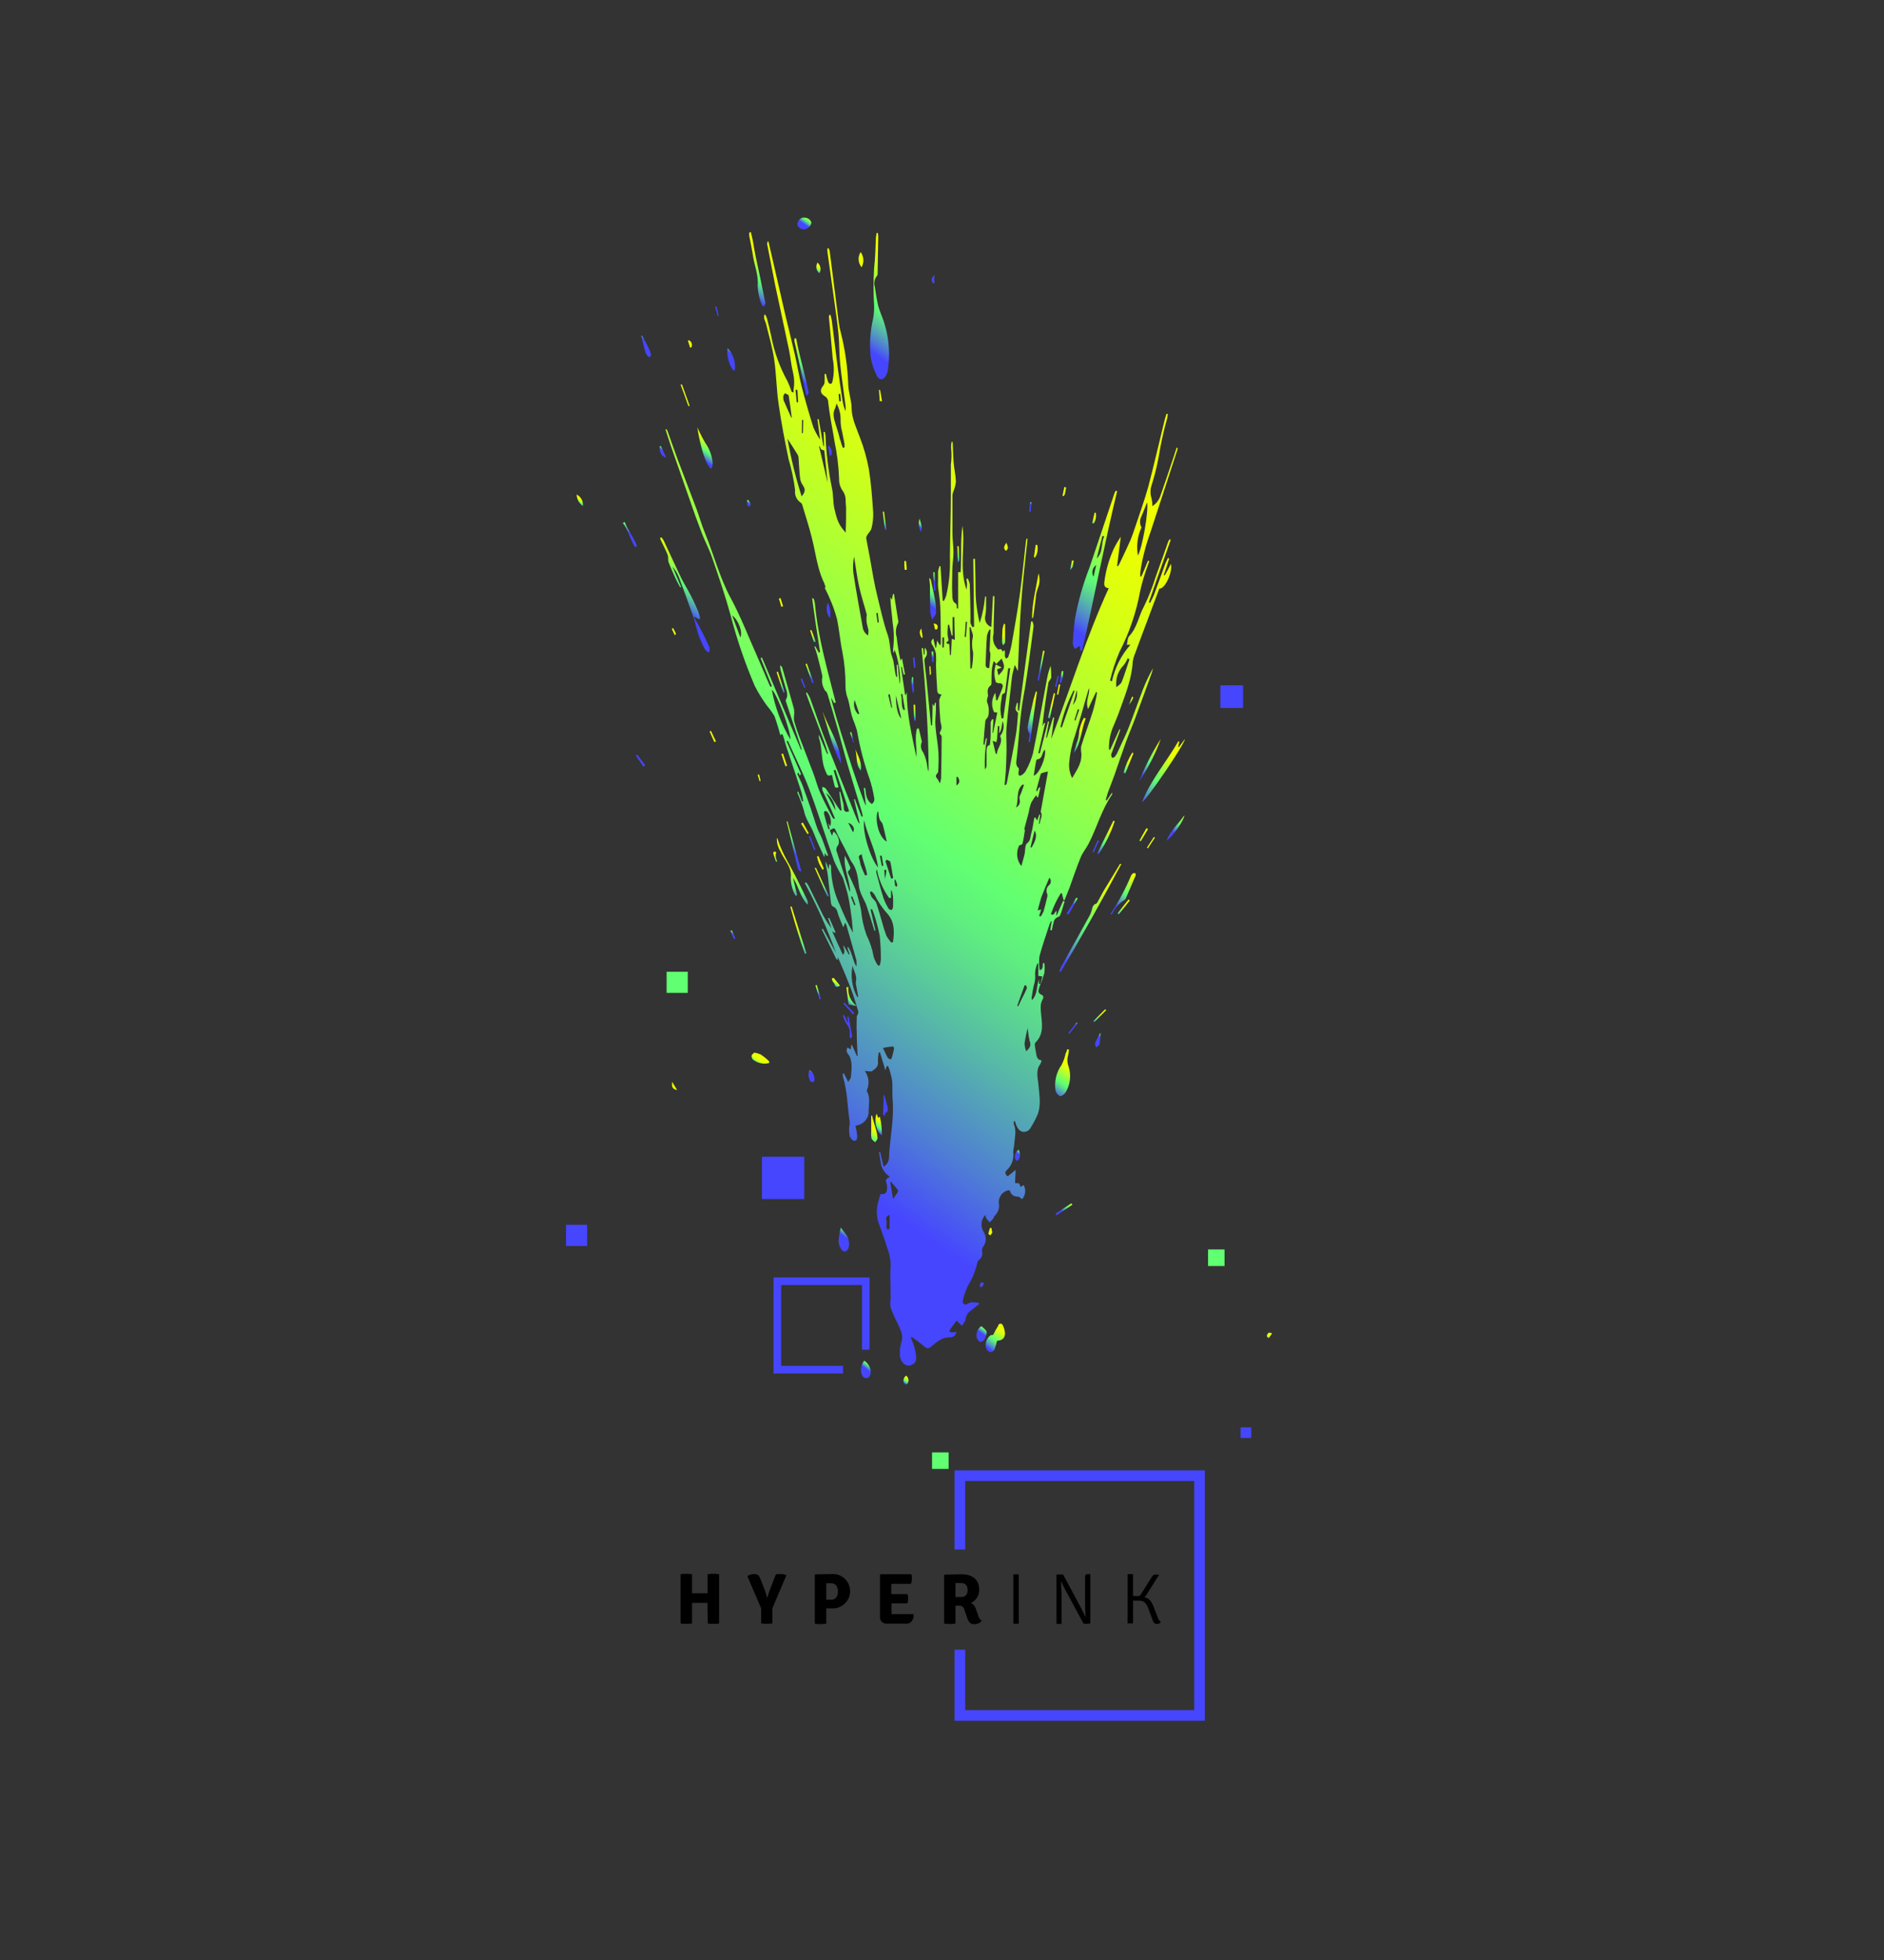 <svg xmlns="http://www.w3.org/2000/svg" xmlns:xlink="http://www.w3.org/1999/xlink" viewBox="0 0 350 364"><rect x="0" y="0" width="350" height="364" fill="#333333" stroke="none"/><defs><style>.cls-1,.cls-3,.cls-4{fill:none;}.cls-2{fill:#4646ff;}.cls-3,.cls-4{stroke:#4646ff;stroke-miterlimit:10;}.cls-3{stroke-width:1.42px;}.cls-4{stroke-width:1.98px;}.cls-5{fill:#61ff72;}.cls-6{clip-path:url(#clip-path);}.cls-7{fill:url(#Sfumatura_senza_nome_112);}.cls-8{clip-path:url(#clip-path-2);}.cls-9{fill:url(#Sfumatura_senza_nome_112-2);}.cls-10{clip-path:url(#clip-path-3);}.cls-11{fill:url(#Sfumatura_senza_nome_112-3);}.cls-12{clip-path:url(#clip-path-4);}.cls-13{fill:url(#Sfumatura_senza_nome_112-4);}.cls-14{clip-path:url(#clip-path-5);}.cls-15{fill:url(#Sfumatura_senza_nome_112-5);}.cls-16{clip-path:url(#clip-path-6);}.cls-17{fill:url(#Sfumatura_senza_nome_112-6);}.cls-18{clip-path:url(#clip-path-7);}.cls-19{fill:url(#Sfumatura_senza_nome_112-7);}.cls-20{clip-path:url(#clip-path-8);}.cls-21{fill:url(#Sfumatura_senza_nome_112-8);}.cls-22{clip-path:url(#clip-path-9);}.cls-23{fill:url(#Sfumatura_senza_nome_112-9);}.cls-24{clip-path:url(#clip-path-10);}.cls-25{fill:url(#Sfumatura_senza_nome_112-10);}.cls-26{clip-path:url(#clip-path-11);}.cls-27{fill:url(#Sfumatura_senza_nome_112-11);}.cls-28{clip-path:url(#clip-path-12);}.cls-29{fill:url(#Sfumatura_senza_nome_112-12);}.cls-30{clip-path:url(#clip-path-13);}.cls-31{fill:url(#Sfumatura_senza_nome_112-13);}.cls-32{clip-path:url(#clip-path-14);}.cls-33{fill:url(#Sfumatura_senza_nome_112-14);}.cls-34{clip-path:url(#clip-path-15);}.cls-35{fill:url(#Sfumatura_senza_nome_112-15);}.cls-36{clip-path:url(#clip-path-16);}.cls-37{fill:url(#Sfumatura_senza_nome_112-16);}.cls-38{clip-path:url(#clip-path-17);}.cls-39{fill:url(#Sfumatura_senza_nome_112-17);}.cls-40{clip-path:url(#clip-path-18);}.cls-41{fill:url(#Sfumatura_senza_nome_112-18);}.cls-42{clip-path:url(#clip-path-19);}.cls-43{fill:url(#Sfumatura_senza_nome_112-19);}.cls-44{clip-path:url(#clip-path-20);}.cls-45{fill:url(#Sfumatura_senza_nome_112-20);}.cls-46{clip-path:url(#clip-path-21);}.cls-47{fill:url(#Sfumatura_senza_nome_112-21);}.cls-48{clip-path:url(#clip-path-22);}.cls-49{fill:url(#Sfumatura_senza_nome_112-22);}.cls-50{clip-path:url(#clip-path-23);}.cls-51{fill:url(#Sfumatura_senza_nome_112-23);}.cls-52{clip-path:url(#clip-path-24);}.cls-53{fill:url(#Sfumatura_senza_nome_112-24);}.cls-54{clip-path:url(#clip-path-25);}.cls-55{fill:url(#Sfumatura_senza_nome_112-25);}.cls-56{clip-path:url(#clip-path-26);}.cls-57{fill:url(#Sfumatura_senza_nome_112-26);}.cls-58{clip-path:url(#clip-path-27);}.cls-59{fill:url(#Sfumatura_senza_nome_112-27);}.cls-60{clip-path:url(#clip-path-28);}.cls-61{fill:url(#Sfumatura_senza_nome_112-28);}.cls-62{clip-path:url(#clip-path-29);}.cls-63{fill:url(#Sfumatura_senza_nome_112-29);}.cls-64{clip-path:url(#clip-path-30);}.cls-65{fill:url(#Sfumatura_senza_nome_112-30);}.cls-66{clip-path:url(#clip-path-31);}.cls-67{fill:url(#Sfumatura_senza_nome_112-31);}.cls-68{clip-path:url(#clip-path-32);}.cls-69{fill:url(#Sfumatura_senza_nome_112-32);}.cls-70{clip-path:url(#clip-path-33);}.cls-71{fill:url(#Sfumatura_senza_nome_112-33);}.cls-72{clip-path:url(#clip-path-34);}.cls-73{fill:url(#Sfumatura_senza_nome_112-34);}.cls-74{clip-path:url(#clip-path-35);}.cls-75{fill:url(#Sfumatura_senza_nome_112-35);}.cls-76{clip-path:url(#clip-path-36);}.cls-77{fill:url(#Sfumatura_senza_nome_112-36);}.cls-78{clip-path:url(#clip-path-37);}.cls-79{fill:url(#Sfumatura_senza_nome_112-37);}.cls-80{clip-path:url(#clip-path-38);}.cls-81{fill:url(#Sfumatura_senza_nome_112-38);}.cls-82{clip-path:url(#clip-path-39);}.cls-83{fill:url(#Sfumatura_senza_nome_112-39);}.cls-84{clip-path:url(#clip-path-40);}.cls-85{fill:url(#Sfumatura_senza_nome_112-40);}.cls-86{clip-path:url(#clip-path-41);}.cls-87{fill:url(#Sfumatura_senza_nome_112-41);}.cls-88{clip-path:url(#clip-path-42);}.cls-89{fill:url(#Sfumatura_senza_nome_112-42);}.cls-90{clip-path:url(#clip-path-43);}.cls-91{fill:url(#Sfumatura_senza_nome_112-43);}.cls-92{clip-path:url(#clip-path-44);}.cls-93{fill:url(#Sfumatura_senza_nome_112-44);}.cls-94{clip-path:url(#clip-path-45);}.cls-95{fill:url(#Sfumatura_senza_nome_112-45);}.cls-96{clip-path:url(#clip-path-46);}.cls-97{fill:url(#Sfumatura_senza_nome_112-46);}.cls-98{clip-path:url(#clip-path-47);}.cls-99{fill:url(#Sfumatura_senza_nome_112-47);}.cls-100{clip-path:url(#clip-path-48);}.cls-101{fill:url(#Sfumatura_senza_nome_112-48);}.cls-102{clip-path:url(#clip-path-49);}.cls-103{fill:url(#Sfumatura_senza_nome_112-49);}.cls-104{clip-path:url(#clip-path-50);}.cls-105{fill:url(#Sfumatura_senza_nome_112-50);}.cls-106{clip-path:url(#clip-path-51);}.cls-107{fill:url(#Sfumatura_senza_nome_112-51);}.cls-108{clip-path:url(#clip-path-52);}.cls-109{fill:url(#Sfumatura_senza_nome_112-52);}.cls-110{clip-path:url(#clip-path-53);}.cls-111{fill:url(#Sfumatura_senza_nome_112-53);}.cls-112{clip-path:url(#clip-path-54);}.cls-113{fill:url(#Sfumatura_senza_nome_112-54);}.cls-114{clip-path:url(#clip-path-55);}.cls-115{fill:url(#Sfumatura_senza_nome_112-55);}.cls-116{clip-path:url(#clip-path-56);}.cls-117{fill:url(#Sfumatura_senza_nome_112-56);}.cls-118{clip-path:url(#clip-path-57);}.cls-119{fill:url(#Sfumatura_senza_nome_112-57);}.cls-120{clip-path:url(#clip-path-58);}.cls-121{fill:url(#Sfumatura_senza_nome_112-58);}.cls-122{clip-path:url(#clip-path-59);}.cls-123{fill:url(#Sfumatura_senza_nome_112-59);}.cls-124{clip-path:url(#clip-path-60);}.cls-125{fill:url(#Sfumatura_senza_nome_112-60);}.cls-126{clip-path:url(#clip-path-61);}.cls-127{fill:url(#Sfumatura_senza_nome_112-61);}.cls-128{clip-path:url(#clip-path-62);}.cls-129{fill:url(#Sfumatura_senza_nome_112-62);}.cls-130{clip-path:url(#clip-path-63);}.cls-131{fill:url(#Sfumatura_senza_nome_112-63);}.cls-132{clip-path:url(#clip-path-64);}.cls-133{fill:url(#Sfumatura_senza_nome_112-64);}.cls-134{clip-path:url(#clip-path-65);}.cls-135{fill:url(#Sfumatura_senza_nome_112-65);}.cls-136{clip-path:url(#clip-path-66);}.cls-137{fill:url(#Sfumatura_senza_nome_112-66);}.cls-138{clip-path:url(#clip-path-67);}.cls-139{fill:url(#Sfumatura_senza_nome_112-67);}.cls-140{clip-path:url(#clip-path-68);}.cls-141{fill:url(#Sfumatura_senza_nome_112-68);}.cls-142{clip-path:url(#clip-path-69);}.cls-143{fill:url(#Sfumatura_senza_nome_112-69);}.cls-144{clip-path:url(#clip-path-70);}.cls-145{fill:url(#Sfumatura_senza_nome_112-70);}.cls-146{clip-path:url(#clip-path-71);}.cls-147{fill:url(#Sfumatura_senza_nome_112-71);}.cls-148{clip-path:url(#clip-path-72);}.cls-149{fill:url(#Sfumatura_senza_nome_112-72);}.cls-150{clip-path:url(#clip-path-73);}.cls-151{fill:url(#Sfumatura_senza_nome_112-73);}.cls-152{clip-path:url(#clip-path-74);}.cls-153{fill:url(#Sfumatura_senza_nome_112-74);}.cls-154{clip-path:url(#clip-path-75);}.cls-155{fill:url(#Sfumatura_senza_nome_112-75);}.cls-156{clip-path:url(#clip-path-76);}.cls-157{fill:url(#Sfumatura_senza_nome_112-76);}.cls-158{clip-path:url(#clip-path-77);}.cls-159{fill:url(#Sfumatura_senza_nome_112-77);}.cls-160{clip-path:url(#clip-path-78);}.cls-161{fill:url(#Sfumatura_senza_nome_112-78);}.cls-162{clip-path:url(#clip-path-79);}.cls-163{fill:url(#Sfumatura_senza_nome_112-79);}.cls-164{clip-path:url(#clip-path-80);}.cls-165{fill:url(#Sfumatura_senza_nome_112-80);}.cls-166{clip-path:url(#clip-path-81);}.cls-167{fill:url(#Sfumatura_senza_nome_112-81);}.cls-168{clip-path:url(#clip-path-82);}.cls-169{fill:url(#Sfumatura_senza_nome_112-82);}.cls-170{clip-path:url(#clip-path-83);}.cls-171{fill:url(#Sfumatura_senza_nome_112-83);}.cls-172{clip-path:url(#clip-path-84);}.cls-173{fill:url(#Sfumatura_senza_nome_112-84);}.cls-174{clip-path:url(#clip-path-85);}.cls-175{fill:url(#Sfumatura_senza_nome_112-85);}.cls-176{clip-path:url(#clip-path-86);}.cls-177{fill:url(#Sfumatura_senza_nome_112-86);}.cls-178{clip-path:url(#clip-path-87);}.cls-179{fill:url(#Sfumatura_senza_nome_112-87);}.cls-180{clip-path:url(#clip-path-88);}.cls-181{fill:url(#Sfumatura_senza_nome_112-88);}.cls-182{clip-path:url(#clip-path-89);}.cls-183{fill:url(#Sfumatura_senza_nome_112-89);}.cls-184{clip-path:url(#clip-path-90);}.cls-185{fill:url(#Sfumatura_senza_nome_112-90);}.cls-186{clip-path:url(#clip-path-91);}.cls-187{fill:url(#Sfumatura_senza_nome_112-91);}.cls-188{clip-path:url(#clip-path-92);}.cls-189{fill:url(#Sfumatura_senza_nome_112-92);}.cls-190{clip-path:url(#clip-path-93);}.cls-191{fill:url(#Sfumatura_senza_nome_112-93);}.cls-192{clip-path:url(#clip-path-94);}.cls-193{fill:url(#Sfumatura_senza_nome_112-94);}.cls-194{clip-path:url(#clip-path-95);}.cls-195{fill:url(#Sfumatura_senza_nome_112-95);}.cls-196{clip-path:url(#clip-path-96);}.cls-197{fill:url(#Sfumatura_senza_nome_112-96);}.cls-198{clip-path:url(#clip-path-97);}.cls-199{fill:url(#Sfumatura_senza_nome_112-97);}.cls-200{clip-path:url(#clip-path-98);}.cls-201{fill:url(#Sfumatura_senza_nome_112-98);}.cls-202{clip-path:url(#clip-path-99);}.cls-203{fill:url(#Sfumatura_senza_nome_112-99);}.cls-204{clip-path:url(#clip-path-100);}.cls-205{fill:url(#Sfumatura_senza_nome_112-100);}.cls-206{clip-path:url(#clip-path-101);}.cls-207{fill:url(#Sfumatura_senza_nome_112-101);}.cls-208{clip-path:url(#clip-path-102);}.cls-209{fill:url(#Sfumatura_senza_nome_112-102);}.cls-210{clip-path:url(#clip-path-103);}.cls-211{fill:url(#Sfumatura_senza_nome_112-103);}.cls-212{clip-path:url(#clip-path-104);}.cls-213{fill:url(#Sfumatura_senza_nome_112-104);}.cls-214{clip-path:url(#clip-path-105);}.cls-215{fill:url(#Sfumatura_senza_nome_112-105);}.cls-216{clip-path:url(#clip-path-106);}.cls-217{fill:url(#Sfumatura_senza_nome_112-106);}.cls-218{clip-path:url(#clip-path-107);}.cls-219{fill:url(#Sfumatura_senza_nome_112-107);}.cls-220{clip-path:url(#clip-path-108);}.cls-221{fill:url(#Sfumatura_senza_nome_112-108);}.cls-222{clip-path:url(#clip-path-109);}.cls-223{fill:url(#Sfumatura_senza_nome_112-109);}.cls-224{clip-path:url(#clip-path-110);}.cls-225{fill:url(#Sfumatura_senza_nome_112-110);}.cls-226{clip-path:url(#clip-path-111);}.cls-227{fill:url(#Sfumatura_senza_nome_112-111);}</style><clipPath id="clip-path" transform="translate(0 14)"><path class="cls-1" d="M164.76,214.24a1.54,1.54,0,0,1-.09-.52,4.13,4.13,0,0,0,0-1.11c-.14-.53.07-.76.59-1v.56c0,.54,0,1.07,0,1.61a1.15,1.15,0,0,1-.09.51H165c-.07,0-.19,0-.2,0m.58-8.75.14-.06c.43.49.88,1,1.29,1.52.07.08,0,.33-.06.44-.26.41-.54.76-.84,1.23-.18-1.05-.35-2.07-.53-3.11m-.44-23.1c-.33-.56-.58-1.16-.91-1.85.53-.11,1.06-.19,1.6-.25s.48.33.4.69-.19.82-.3,1.22a4.19,4.19,0,0,1-.2.49c-.21-.1-.5-.14-.59-.3m25.4-2.7a25.62,25.62,0,0,1,.59-2.87,4.07,4.07,0,0,0,.07.76,12.54,12.54,0,0,0,.26,1.59c.29.87.23,1.18-.61,2a4.77,4.77,0,0,1-.32-1.44m-1.36-7c.45-1.27.91-2.54,1.37-3.81h.28c.06.2.19.44.13.58-.29.71-.65,1.39-1,2.07-.2.41-.39.82-.58,1.23l-.22-.08m-30.56-7.37c.27,1,.84,1.8.63,2.8a1.3,1.3,0,0,0,0,.62c.13.76.27,1.52.42,2.29l-.2,0a8.61,8.61,0,0,1-.87-5.72m33.29,5.83c.11-.76.23-1.52.4-2.24a4.91,4.91,0,0,0,.23-2.12,5.15,5.15,0,0,1,.42-1.93h.18v2.29l.76.11-.38,1.4-.26-.07v-.8c-.47,1.24-.2,2.7-1.29,3.86a2,2,0,0,1-.08-.55M158.1,152.57l.24-.1.6,1.57-.25.08-.59-1.52m6.53,7.07a22.46,22.46,0,0,1-.76-2.41c-.36-1.2-.68-2.42-1.09-3.59-.16-.41-.61-.71-.87-1.1a3.52,3.52,0,0,1-.3-.88l.28-.16a2.71,2.71,0,0,1,.57.6,15,15,0,0,0,2.44,3.61c1.33,1.53,1.25,3.36,1,5.2l-.3.13a8.05,8.05,0,0,1-1-1.4m1.67-9.31a8.78,8.78,0,0,1-.09-1h.15a8.41,8.41,0,0,1,.36.95,1.58,1.58,0,0,1-.12.39c-.11-.1-.28-.18-.3-.29m27.27,2c.43-1.14.92-2.25,1.4-3.4a.94.94,0,0,1,0,1.33l-.07.06a1.36,1.36,0,0,0-.33,1.6,1.06,1.06,0,0,1,0,.61c-.21.88-.41,1.75-.66,2.61a5.57,5.57,0,0,1-.55,1l-.28-.13.39-1.18-.66.16c.28-1,.47-1.86.76-2.68M165,154.61a10.11,10.11,0,0,1-.9-1.91c-.48-1.52-.87-3-1.29-4.57a.85.85,0,0,1,.1-.66,12.93,12.93,0,0,0,2.29,5.33l.33-.07v-1.35l.12,0a7.11,7.11,0,0,1,.25,1.13,16.19,16.19,0,0,1,0,2c0,.17-.21.49-.31.49a.71.71,0,0,1-.56-.32m-.7-6.18c0-.26,0-.53-.07-.89.51-.19.51-.19.14,1.68a2.69,2.69,0,0,0-.07-.76m.14-2.58.29-.29c.22.14.61.25.65.43.22,1,.35,2,.52,3l-.38.09c-.35-1.11-.72-2.21-1.08-3.31m-1-.91.32-.07.32,1.9-.3,0-.36-1.9m-3.51,1.9c-.16-.41-.16-.88-.32-1.29s-.08-.66.47-.84c.21,1.34.84,2.5,1,3.81l-.37.13c-.26-.59-.55-1.17-.76-1.78m31.48-3.47.76-3.1c.48.76.3,1.72-.54,3.13h-.22m-33.86-4.57c.91.29,1.3,1.12.9,1.77-.33-.65-.61-1.21-.9-1.77m2.95-.47c.66,2.95,2.2,5.62,2.59,8.75-1.32-1.47-2.95-6.49-2.59-8.75m2.52-1.61s.1,0,.11.06a7.19,7.19,0,0,0,.21,1.3c.13.36.5.63.61,1,.3,1.06.52,2.15.76,3.22-1.42-.76-2.24-3.81-1.72-5.58M153.89,140c-.29-.95-.55-1.9-.81-2.86a1.44,1.44,0,0,1,.09-.51c.18,0,.39,0,.52.13a3.07,3.07,0,0,1,.57,2.68l-.38-.56c.13.53.21.92.3,1.3.88-.52.83-.51,1.23.4s.92,1.8,1.38,2.7c.33.67.67,1.35,1,2a4.16,4.16,0,0,0,.35.7c1.12,1.44,1.26,3.16,1.47,4.88a7.3,7.3,0,0,0,.65,1.76c.22.53.54,1,.72,1.59.52,1.52,1,3.1,1.47,4.64l.19-.05-.91-3.88.26-.1a7,7,0,0,1,.36.9,35.17,35.17,0,0,1,1.07,4,39.94,39.94,0,0,1,.22,4.51,4.41,4.41,0,0,1-.21,1.07h-.33a5.43,5.43,0,0,1-.79-1.6,15.12,15.12,0,0,0-1.35-4.09,19,19,0,0,1-1-4.57,28.38,28.38,0,0,0-1-3.74,3.38,3.38,0,0,0-.22-.52c-.33-.76-.65-1.53-1-2.23-.17-.36-.39-.68.09-1a.51.51,0,0,0,.12-.5,18.27,18.27,0,0,0-1-2.15c-.27,2.35.9,4.45,1,6.76a2.77,2.77,0,0,1-.22-.37l-2.24-7a1.16,1.16,0,0,1,.15-1.25c.51-.62.06-2.07-.8-2.62l-.27.81c-.2-.51-.38-.91-.5-1.31m-.62-6.68a4.45,4.45,0,0,1,1.76,3.26c-.57-1.06-1.13-2.12-1.76-3.26M190,131.68l.23.08c-.2.56-.37,1.15-.61,1.7a1.32,1.32,0,0,0-.18,1.09,1.22,1.22,0,0,1-.69,1.4c.58-1.37-.1-3.15,1.25-4.27m-12.31-1.39h.25c.41.72.37,1.15-.25,1.58v-1.6m17-1c-.43,2.44-.89,4.93-1.36,7.52.5.64-.14,1.41-.17,2.18H193l.25-1.7-.17,0-.41,1.12-.34-.6-.19.13c-.18,1-.31,2-.57,2.9-.17.6-.08,1.26-.76,1.79-.43.31-.32,1.36-.48,2.07s-.37,1.36-.59,2.16a3.55,3.55,0,0,1-.45-3.73s0-.09.09-.11.55-.18.58-.32c.19-.8.31-1.62.43-2.43,0-.12-.11-.27-.08-.39.25-.95.52-1.9.77-2.86a11.37,11.37,0,0,1,.44-1.81,9.58,9.58,0,0,1,1-1.53l.13.39h.22l.39-1.77-.23-.06-.35.72-.19-.06c.27-1,.54-2.08.84-3.11,0-.11.22-.2.36-.24.34-.11.69-.18,1.05-.26m-2.28-1.81c0-.16.12-.41.2-.42.88-.08.9-.83,1.14-1.41a2.64,2.64,0,0,1,.32-.41c.27,1.35-1,4.52-2.08,4.84.13-.88.26-1.74.42-2.6m-6.18-7.5a2.76,2.76,0,0,1-.49,2.73c.65,1.28-.56,2.17-.58,3.29h-.23c-.19-.76-.39-1.6-.57-2.39l.71.25c0-.23.1-.47.12-.7.05-.77.09-1.53.14-2.29h.27c0,.45,0,.88-.07,1.33.59-.63.46-1.47.7-2.29m13.31-.11.65-2.08.25.1-.69,2-.21-.06M158.77,116c.28.85.57,1.7.86,2.54l-.21.1a2.63,2.63,0,0,1-.65-2.64m7.66-.85c.33,1.38.65,2.75,1,4.25-.6-.43-1-2.15-1-4.25M165,115l.31-.06.42,2.48h-.15c-.19-.81-.38-1.63-.58-2.44m2.36-.06.27-.05.48,2.94-.27.05c-.52-.92-.16-2-.48-2.94M197,121a28.75,28.75,0,0,1,2.43-6.76l.2.08-2.37,6.78L197,121m3.05-6.85a3.45,3.45,0,0,1-.72,2.77c.22-.87.45-1.73.72-2.77m-56.67-.06c.9.57,3.58,7.76,3.45,9.24a28.29,28.29,0,0,1-3.45-9.24m55.24,13.66a20.27,20.27,0,0,1,1.06-5.06c.89-2.79,1.66-5.63,2.48-8.45.05-.14.11-.29.16-.44.16,1.26-.76,2.41-.18,3.89.54-1.17,1-2.18,1.52-3.24.08.15.15.21.13.27a27.81,27.81,0,0,1-.76,3.37c-.68,2.19-1.52,4.34-2.18,6.52a4.83,4.83,0,0,0,.05,1.37,5.91,5.91,0,0,1-.11,1.26,6.78,6.78,0,0,1-.53,1.38c-.3.59-.65,1.14-1.08,1.88a5.34,5.34,0,0,1-.56-2.75m-12.77-9.91a11.35,11.35,0,0,1,.23-2.1c.07-.34-.11-.86.53-1,.1,0,.15-.5.19-.76.17-1.28.33-2.58.5-3.87h.37l-1.28,9.31h-.32a10.19,10.19,0,0,1-.22-1.66m.2-9.49c.72,1.63.67,1.88-.56,3.16-.09-.39-.16-.76-.26-1.13l.88-.32-1.11-.58a5.06,5.06,0,0,0,0,3.24c0,.14.43.26.66.25a.52.52,0,0,1,.62.42.49.49,0,0,1,0,.24c-.26.85-.64,1.66-1,2.49a.76.76,0,0,0-.23.05c0-.43-.08-.85-.14-1.43a3.62,3.62,0,0,0-.23,3.6l.59.07c-.25,1.27-.5,2.51-.76,3.75h-.12c.06-.8.11-1.62.17-2.44a.84.84,0,0,1-.23-.09c-.1.22-.28.42-.29.64v2.36c0,.56-.09,1.13-.14,1.79-.59.11-.62.7-.62,1.31v2.54a1,1,0,0,1-.32.67,26.91,26.91,0,0,1,.39-5.73h-.19c-.09.4-.18.77-.28,1.24-.12-.12-.18-.14-.18-.17.11-1.43.19-2.86.36-4.3,0-.32.5-.61.53-.94a4.21,4.21,0,0,0-.2-2.53c-.12-.22,0-.58.06-.88,0-.12.14-.26.11-.36-.13-.76-.19-1.41.5-1.92.11-.08.13-.3.13-.46,0-.85,0-1.71.08-2.54a10.86,10.86,0,0,1,.29-1.4h.2c.08.14.18.28.3.46l1-1m21.33,4a4.79,4.79,0,0,1,1.33-2.75,4.83,4.83,0,0,0,.76-1.32l.35.18c-.48,1.41-.9,2.82-1.44,4.19-.15.4-.63.68-1,1a5.65,5.65,0,0,1,0-1.3m-32-7.94c0,.62,0,1.24-.06,1.85h-.26c0-.62,0-1.24,0-1.86h.28m7.75,5c.07-1.77.12-3.55.25-5.33a3.82,3.82,0,0,1,.51-1.17l.17.06-.19,3.89a1.87,1.87,0,0,1,.15.66c0,.86-.14,1.72-.22,2.59h-.1c-.41,0-.59-.28-.57-.71m-2.83.76c-.05-2.53-.1-5.06-.15-7.62h.19c.15.64.58,1.38.39,1.91a6.09,6.09,0,0,0,.09,2.79,16.05,16.05,0,0,1-.27,2.93h-.4m-.46-8.69c-.06.94-.14,1.88-.21,2.83h-.23c.07-.94.13-1.87.2-2.81h.24m-2.69,2.62,0-3.49h.32c0,1.4.06,2.79.1,4.24l-.58-.2c-.06,1-.1,2-.14,3h-.19c0-.62-.09-1.25-.13-2-.1-.11-1-.05-.18-.62.1-.08-.06-.53-.12-1s0-1.28.06-2h.21l.48,2h.22m-41-3.73c1.17.86,2,3.11,1.52,4.09l-1.52-4.09m26.78-.44.27,0,.19,1.75h-.24c-.08-.58-.14-1.16-.22-1.74m-2.54,2.59c-.6-3.35-1.22-6.7-1.73-10.07a9.46,9.46,0,0,1,.14-3c.3,1.85.53,3.72.93,5.55s1,3.58,1.46,5.34l-.07,0a8.42,8.42,0,0,0,0,1.23c.08.54.26,1.06.35,1.59a3.55,3.55,0,0,1-.09.92,2.2,2.2,0,0,1-1-1.62M212.08,84A2.19,2.19,0,0,1,212,82c.31-.7.59-1.42.88-2.13,0-.12.1-.24.22-.55.32,1.63-.91,8.49-1.7,9.85a8.73,8.73,0,0,1,.68-5.25m-59.94-15,.17,0a1.48,1.48,0,0,0,.23.53,1.63,1.63,0,0,0,.59.2c.21,2,.43,4,.63,6h0q-.79-3.31-1.57-6.63m-5.89-1.53c.64,1,1.3,2,1.91,3a1.35,1.35,0,0,1,.14.59c.1,1.28.14,2.56.29,3.81a3.14,3.14,0,0,0,.54,1.29c.45.69.45,1.17-.26,2a84.19,84.19,0,0,1-2.62-10.67m2.65-.91L149,64l.22,0-.07,2.43h-.29m7.22,1.31a22.72,22.72,0,0,0-.68-2.41c-.3-1.11-.9-2.29-.24-3.54a6.46,6.46,0,0,0,.24-.86,5.92,5.92,0,0,1,.76,2.94,8,8,0,0,0,.28,2.29c.12.76.31,1.48.44,2.22a4.33,4.33,0,0,1,0,.72l-.3.07a10.66,10.66,0,0,1-.47-1.45m-.32-8.56h.31l.12,1.33-.32.05-.11-1.36m-10.15,1.38a2.32,2.32,0,0,1-.11-1c0-.18.19-.36.3-.54.24.15.65.27.69.45.23,1.36.39,2.72.57,4.08H147c-.45-1-.92-2-1.35-3.05m2.07-2.09h.42c.05.77.09,1.53.13,2.29H148c-.06-.76-.14-1.52-.21-2.29M142.49,31.2c.5,2.59,1,5.18,1.52,7.77.85,4,1.74,8.05,2.58,12.08.29,1.41.4,2.86.76,4.25a7.94,7.94,0,0,1,.07,3.11v.49l-.36-.16a17,17,0,0,0-.76-1.94,27.92,27.92,0,0,1-3-8.25c-.23-1.13-.52-2.28-.81-3.38a4.21,4.21,0,0,0-.31-.73l-.22.05a5.19,5.19,0,0,0,0,.68c.1.32.26.62.34.94.53,2.21,1.2,4.39,1.52,6.64.41,2.75.42,5.56.83,8.32.49,3.44,1.15,6.86,1.86,10.25A35.51,35.51,0,0,1,147.71,77a2.42,2.42,0,0,0,1.09,2.39.7.7,0,0,1,.25.42c.62,2.09,1.31,4.17,1.82,6.28.64,2.57.94,5.22,2,7.67.08.19.19.37.26.56s.18.53.25.76l-.17.08c.32.67.67,1.32.94,2a24.61,24.61,0,0,1,1.34,3.81c.43,2,.58,4.08,1,6.1a32,32,0,0,1,.58,6.4,6.44,6.44,0,0,0,.16,1.39c.11.47.31.92.42,1.4.22.89.35,1.8.6,2.68s.81,2,1,3a53.31,53.31,0,0,0,2.29,8.7,22.17,22.17,0,0,1,.84,3.42,1.13,1.13,0,0,1-.41,1.26c-1.12-.76-1.09-1.94-1.24-3l-.26.06c.14,1,.27,2.07.41,3.27-.76-1-6.58-19.31-6.47-20.08.19.35.38.7.56,1l.29-.1c-1.52-6-3.28-12-3.86-18.28a4.83,4.83,0,0,0-.21-.93c0-.06-.13-.09-.32-.2.25,1.79.47,3.47.72,5.14s.52,3.29.76,4.92l-.25.06-.65-1.16-.16.07a13.67,13.67,0,0,1,.47,1.36c.34,1.25.64,2.51.94,3.76a1.6,1.6,0,0,1,0,.92,3.56,3.56,0,0,0,.44,1.89c.09.27.47.45.55.76.69,2.26,1.35,4.52,2,6.8s1.17,4.39,1.81,6.56c.85,2.91,1.76,5.8,2.62,8.7.08.25.1.52.16.77l-.23.06-1.24-3.27-.15.06c.35,1.52.71,3,1.06,4.5a.9.9,0,0,1-.35-.42c-.37-.88-.76-1.75-1.08-2.62-1.45-3.63-2.91-7.26-4.34-10.88q-.87-2.17-1.67-4.37c-.62-1.68-1.18-3.38-1.81-5.07a6.41,6.41,0,0,0-.57-1l-.18.09c.21.58.42,1.17.64,1.75.9,2.4,1.82,4.8,2.72,7.22.28.76.5,1.52.76,2.33l-.18,0c-.48-1.12-1-2.28-1.52-3.55a3.11,3.11,0,0,0,0,.61c.7,2,.33,4.2,1.23,6.18.38.82.25.91,1.19.7.15.64.3,1.28.46,1.92.11.45.36.57.76.31-.3-1-.61-2.05-.91-3.09l.33-.1c.85,2.54,1.69,5.11,2.55,7.69-.67.28-.95,0-1-.58a3.17,3.17,0,0,0-.06-.76c-.19-.76-.4-1.52-.6-2.29l-.16.06c.14,1.13.28,2.28.42,3.4l-.22.06c-.15-.21-.31-.41-.45-.61-.76-1.18-1.52-2.36-2.28-3.52-.11-.16-.41-.19-.62-.29a1.57,1.57,0,0,0,0,.61c.24.59.54,1.15.8,1.73q.8,1.75,1.53,3.51l-.19.11a1.85,1.85,0,0,1-.28-.28c-.76-1.52-1.59-3-2.29-4.62-.5-1.14-.8-2.37-1.24-3.54-.89-2.37-1.82-4.72-2.71-7.08-.31-.85-.59-1.7-.84-2.56a2.88,2.88,0,0,1-.05-1,5.24,5.24,0,0,0,0-1.31c-.71-2.6-1.47-5.19-2.21-7.77,0-.09-.15-.16-.38-.38a6,6,0,0,0,.09.84c.27,1,.56,2.06.84,3s.66,1.71.13,2.6a.38.38,0,0,0,0,.21l1.6,4.85c.46,1.37.9,2.72,1.35,4.09l-.1.16q-3.65-8.64-7.28-17.19l-.25.11c.7,1.73,1.4,3.48,2.1,5.23l-.28.1c-.09-.19-.2-.4-.28-.6-1.12-2.58-2.2-5.18-3.34-7.74-1.18-2.77-2.32-5.48-3.73-8.1-2.1-3.88-3.17-8.16-4.83-12.19-.59-1.43-1-2.91-1.53-4.35-1.19-3.17-2.42-6.31-3.6-9.48-.63-1.67-1.19-3.37-1.78-5a2.3,2.3,0,0,0-.23-.4l-.17.08c.34,1,.68,2.06,1,3.05q1.68,4.83,3.38,9.65c.76,2.22,1.56,4.45,2.41,6.66.6,1.52,1.4,3,1.94,4.62,1.18,3.44,2.38,6.9,3.34,10.41a93.62,93.62,0,0,0,4.51,13.22,27.11,27.11,0,0,0,2.29,3.7,14.6,14.6,0,0,1,1.38,1.92,36.13,36.13,0,0,1,1.08,3.54c.43-.45.48,0,.56.24.2.57.32,1.18.52,1.76.94,2.85,1.91,5.69,2.84,8.54a12.72,12.72,0,0,1,.33,1.72l-.21.05-.71-1.85-.17.08a1.09,1.09,0,0,0,.11.39,23.12,23.12,0,0,1,1.13,3.11c.3,1.58,1.32,2.81,1.86,4.25.35.92.77,1.82,1.17,2.73.22.51.46,1,.7,1.52h.11v-.66l.43.55.21-.11c-.37-1-.76-2.08-1.12-3.1-.25-.66-.64-1.25-.88-1.91-.45-1.26-.82-2.56-1.26-3.81s-.76-2.22-1.18-3.33c-.17-.46-.32-.93-.52-1.37s-.53-1.07-.76-1.61l.22-.25.22.54.26-.25-2.69-6.1.2-.09.15.23c1.32,3,2.78,5.85,3.91,8.87,1.64,4.36,3,8.82,4.57,13.21a21,21,0,0,0,1.34,2.63,4.47,4.47,0,0,1,.35.69c.36,1.2.76,2.4,1,3.63s.43,2.64.61,4c.09.76.13,1.57.19,2.37a47.93,47.93,0,0,1-2.43-5.12,16.62,16.62,0,0,1-1.63-7.13,1.34,1.34,0,0,0-.16-.43l-.2,0a4.91,4.91,0,0,1-.07.91l-.56-1.46a4,4,0,0,0,0,.49c.13.71.31,1.41.39,2.13.2,1.59.34,3.19.55,4.78,0,.35.14.86.37.95.8.32.83,1,1.06,1.67s.54,1.36.89,2.23l.36-.88a4,4,0,0,1,.25.56c.62,2.15,1.24,4.3,1.83,6.44a5.72,5.72,0,0,1,0,1.17c-.71-1.17-.76-2.54-1.52-3.63l-.17.07.43,1.26-.13.07c-.34-.57-.67-1.15-1-1.72-.12.59.51,1.1-.12,1.76-.69-1.48-1.33-2.89-2-4.39l.47.31.17-.1c-.4-.9-.76-1.79-1.17-2.69l-.23.08c.22.63.43,1.25.65,1.87a17.63,17.63,0,0,1-1.66-2.6c-.9-1.8-1.76-3.61-2.66-5.4a3.33,3.33,0,0,0-.43-.56l-.22.15A94.26,94.26,0,0,1,155.32,163c-.82-1.52-1.63-3-2.45-4.52l-.21.11c.91,1.87,1.83,3.74,2.74,5.6h.24v-.46c.94,2.15,1.79,4.18,2.56,6.23.49,1.29.86,2.63,1.27,3.95a1.85,1.85,0,0,1-.12.46,1.86,1.86,0,0,0-.19.46c0,1-.06,1.92,0,2.88,0,1.48.1,3,.16,4.44l-.11,0c-.3-.69-.62-1.38-.94-2.09l-.12,0c0,.27-.08.54-.13.85l-.56-.37a1,1,0,0,0,.17,1.31,2.38,2.38,0,0,1,.43,1,4.67,4.67,0,0,1,.15,1.05,16.81,16.81,0,0,1-.14,2.13c0,.27-.27.51-.5.9l-.8-1.61-.19.05a2.35,2.35,0,0,0,0,.53c.87,2.78.84,5.69,1.28,8.53,0,.23,0,.46-.08.69a6.93,6.93,0,0,0,.06,1.82c.1.38.53.92.85.93.57,0,.57-.61.55-1a15.88,15.88,0,0,0-.31-1.83,2.68,2.68,0,0,0,2.44-2.29c-.06-1.35.39-2.74-.28-4a.49.49,0,0,1,0-.41,3.58,3.58,0,0,0-.43-3.45h0c.52,0,1.1.21,1.39,0,.53-.39,1.2-.8,1.05-1.72a8.12,8.12,0,0,1,.15-1.71l.23,0c.31,1.06.63,2.12,1,3.3.12-.35.18-.53.25-.76H165a16,16,0,0,1,.72,2.57c.14,1.2,0,2.44.11,3.65.31,3.64-.55,7.2-.68,10.82a2,2,0,0,1-1,1.63c-.23-1-.44-1.87-.65-2.74l-.2,0c.14.86.27,1.72.43,2.57a4,4,0,0,0,1.6,2.07c-.58.24-.93.52-.64,1.19a2.12,2.12,0,0,1,.09,1c0,.81-.43,1.12-1.23,1-.1.45-.23.91-.37,1.35a6.65,6.65,0,0,0,.26,4.57c.41,1.34,1,2.63,1.35,4a8.85,8.85,0,0,1,.67,3.37c-.14,1.87,0,3.76,0,5.65V227a6.51,6.51,0,0,0,0,1.87,28.35,28.35,0,0,0,1.34,3c.54,1.15,1.12,2.29.59,3.62a5.88,5.88,0,0,0-.2,1.82,2.3,2.3,0,0,0,.76,2,1.41,1.41,0,0,0,1.08.28c1-.33,1.23-.69,1.15-1.76a9.43,9.43,0,0,0-.42-2,14,14,0,0,0-.55-1.4l.17-.14a23.23,23.23,0,0,1,2.17,1.64c.65.6.94.58,1.52.09,1-.84,2-1.73,3.49-1.66a1.13,1.13,0,0,0,1.11-1,4.78,4.78,0,0,1-.84.08c-.37,0-.55-.21-.31-.55.38-.56.76-1.09,1.22-1.66l.21.27.76.72a11.35,11.35,0,0,0,.64-1c.07-.14,0-.34.07-.49a2.79,2.79,0,0,1,.44-.9c.44-.42.95-.76,1.43-1.15l.61-.51c0-.07,0-.13-.07-.2-.69-.07-1.36-.32-2.06.16-.5.33-1,0-.92-.52a12,12,0,0,1,1-2.88,13.77,13.77,0,0,0,1.66-4,1.22,1.22,0,0,1,.37-.76,1.45,1.45,0,0,0,.57-1.56,1.2,1.2,0,0,1,.16-.83,2.37,2.37,0,0,0,.11-2.81,2.58,2.58,0,0,1,.34-3.15,2,2,0,0,0,.16.62,5.78,5.78,0,0,0,.63.76,7.17,7.17,0,0,0,.67-.68c.11-.14.11-.4.24-.5a2.61,2.61,0,0,0,.76-2.57,2.67,2.67,0,0,1,.55-1.46,2.39,2.39,0,0,1,.92-.64,1,1,0,0,1,.6-.07,1.44,1.44,0,0,0,1.52,1.15c.26,0,.5.29.77.48a2.28,2.28,0,0,0,.29-2.62l-.57.34-.27-.67-.76-.05c.05-.84.08-1.63.11-2.44l-1.48,1.2c-.43-.36-.61-.76-.17-1.15a3.81,3.81,0,0,0,1.2-3.33c0-.48.16-1,.19-1.45.07-1.25.48-2.52-.08-3.77a1.57,1.57,0,0,1,0-.53h.23a5.48,5.48,0,0,0,.22.72c.26.57.57,1.13,1.26,1.24a1.39,1.39,0,0,0,1.41-.76,17.27,17.27,0,0,0,1.21-2.24c.82-1.85.4-3.81.25-5.67-.1-1.34-.58-2.69.35-3.93a2.31,2.31,0,0,0,.23-.67c-.76-.09-.9-.62-1-1.21s-.19-1.07-.26-1.61a.69.69,0,0,1,.13-.5c1.7-1.67,1.15-3.72,1-5.7a6.74,6.74,0,0,1,0-1.42,3.13,3.13,0,0,1,.35-.94c.22-.45.1-.68-.36-.87-.19-.08-.45-.37-.44-.55a4.07,4.07,0,0,1,.29-1.14,18.3,18.3,0,0,0,.81-2.29,8.18,8.18,0,0,0,0-1.85h-.23c-.18.43.15,1.12-.64,1.33a9.46,9.46,0,0,1-.05-2.55c.52-2,1.22-3.94,1.86-5.92.07-.21.19-.41.28-.62l.15,0c-.09.54-.19,1.08-.29,1.63l.29.06c.13-.57.24-1.15.4-1.72a1.21,1.21,0,0,1,.38-.54c.23-.19.64-.27.76-.49.34-.85.58-1.75.85-2.62l-.29-.1L196.31,156h-.09c0-.26.06-.53.08-.83-.43.17-.43,1-1.07.6a18.51,18.51,0,0,1,1.83-3.87l.22,0c.11.43.2.85.31,1.27h.18c.3-.76.62-1.52.91-2.28.69-1.88,1.31-3.81,2.08-5.65.35-.88,1-1.64,1.45-2.5,1.57-3,2.42-6.37,4.4-9.21v-.36l-1,1.48-.19-.08c.14-.47.24-.94.4-1.39.41-1.11.86-2.21,1.25-3.32.7-2,1.36-4,2.08-6,.52-1.44,1.14-2.85,1.68-4.29q1.6-4.32,3.16-8.66c.09-.27.14-.55.21-.81a31.1,31.1,0,0,0-1.86,3.91c-.94,2.43-1.78,4.9-2.74,7.32-.62,1.53-1.36,3-2.06,4.53a3.19,3.19,0,0,1-.46.71,1.16,1.16,0,0,1-.47.2,1.45,1.45,0,0,1-.19-.54,1.42,1.42,0,0,1,.16-.53c.45-1.22.92-2.44,1.37-3.67.06-.19.1-.38.16-.58l-.15,0-1.73,3.81-.2-.07a9.71,9.71,0,0,1,.63-3.88c.52-1.24,1.05-2.48,1.49-3.76,1-2.81,2.11-5.58,2.28-8.62a6.87,6.87,0,0,1,.49-1.7c.4-1.11.82-2.21,1.23-3.32l3.23-8.61c1,.19,2.51-3.05,2.16-4.58-.43.77-.76,1.46-1.15,2.13l-.18-.08c.35-1,.7-2,1-3.05l-.24-.09c-.15.35-.32.69-.46,1-.7,1.9-1.38,3.81-2.09,5.74-.2.54-.51,1.06-.76,1.6a1.28,1.28,0,0,0-.24-.11l4.07-11.61-.21-.1a2.48,2.48,0,0,0-.27.47c-.77,2.19-1.53,4.38-2.33,6.56a37.44,37.44,0,0,1-2.14,5.4c-1,1.81-1.29,4-2.75,5.54-.34.37-.31,1.07-.46,1.63H210a15.2,15.2,0,0,0-3.44,6.78l-.34-.13a32.16,32.16,0,0,1,1.72-5.27,40.64,40.64,0,0,0,3.88-11.38,34.12,34.12,0,0,1,.92-3.33c.24-.76.53-1.48.77-2.21l-.24-.09c-.41,1-.81,2-1.22,2.92h-.22a6.91,6.91,0,0,1,.07-1.2,37.76,37.76,0,0,1,1.8-6.93c1.69-5.08,3.32-10.2,5-15.3a1.43,1.43,0,0,0,.07-.46l-.19,0c-.2.64-.4,1.29-.62,1.93-.8,2.37-1.58,4.75-2.42,7.11A3.62,3.62,0,0,1,214.08,80a6,6,0,0,0-.16-1.47,3.88,3.88,0,0,1,0-2.36,41.28,41.28,0,0,0,1.32-5.26,65.33,65.33,0,0,1,1.62-7.34c.05-.23.06-.45.09-.68l-.24-.06c-.12.39-.25.77-.35,1.17-1,4.08-1.94,8.19-3,12.25-.73,2.67-1.7,5.27-2.56,7.89-.24.72-.48,1.44-.77,2.13-.64,1.45-1.32,2.87-2,4.3-.1.22-.23.41-.34.61l-.16-.08.69-5.42A18.17,18.17,0,0,0,206.87,88a21.18,21.18,0,0,0-1.71,6.09c-.07.6,0,1.08.81,1.15-4.17,9.14-7.16,18.68-10.67,28l.53-4h-.19c-.39,1.25-.77,2.5-1.15,3.75h-.15c.18-1,.37-2,.54-3l-.18,0c-.51,2-1,3.94-1.53,5.92a1.18,1.18,0,0,0-.27-.06l1.26-5.58-.2,0-.31.6c.29-2.73.68-5.41,1.12-8.08.07-.35.49-.65.52-1a17.1,17.1,0,0,0-.1-2.15,12.81,12.81,0,0,0-.7,2.51c-.86,4.57-1.65,9.14-2.58,13.71a14.86,14.86,0,0,1-1.32,3.26,2.09,2.09,0,0,1-.76.8c-.34.23-.66.18-.63-.35,0-.33.2-.82,0-.95-.56-.51-.4-1.14-.34-1.7.47-3.93.59-7.9,1.32-11.82.76-4.22,1.26-8.51,1.83-12.77a2.56,2.56,0,0,0-.2-.91h-.26q-1.11,8.25-2.22,16.53h-.24v-1.39h-.22c0,.57-.56,1.16.17,1.71a.39.39,0,0,1,.08.31c-.11,1.27-.17,2.55-.38,3.81-.52,3-1.12,6-1.69,9a1.8,1.8,0,0,1-.16.38l-.26,0c.07-.83.17-1.66.22-2.49.07-1.32.12-2.64.14-4s-.11-2.84,0-4.24c.28-3,.65-6.14,1-9.21.09-.76.32-1.44.52-2.35.27.52.44.85.58,1.15.19-4.11.31-8.23.6-12.34s.77-8.16,1.2-12.24h-.22c0,.22-.08.45-.1.67-.37,3.22-.67,6.44-1.11,9.65s-1,6.21-1.53,9.31a16.44,16.44,0,0,1-.61,2.29c0,.15-.29.23-.44.36a2.22,2.22,0,0,1-.2-.48v-.92s-.05-.1-.09-.19l-.33.29c-.15-.49-.47-.61-.76-.36a2.86,2.86,0,0,1-.91-3v-.14c0-2,.1-3.91.14-5.88V96.7h-.26c-.1,1.9-.2,3.81-.31,5.75a1.77,1.77,0,0,1-1.11-2.14,8.7,8.7,0,0,0,.14-1.34V96.79H183a22.51,22.51,0,0,1-1,4.93,30.52,30.52,0,0,1-.67-4c-.11-1.31-.08-2.63-.11-4l-.09-3.93h-.32q.09,6.3.15,12.6l-.3.09a4.11,4.11,0,0,1-.37-.76,3.22,3.22,0,0,1,0-.76c0-2.17-.07-4.34-.13-6.52a6.08,6.08,0,0,0-.36-1l-.26.06c0,.32.1.63.11,1a8.42,8.42,0,0,1-.09,1c-1.42-4-.2-8-.76-11.84-.4,2.87-.14,5.75-.35,8.63l-.45-.07c0,2.29,0,4.53,0,6.78h-.23c-.05-.3,0-.76-.16-.87-.77-.42-.67-1.2-.7-1.81-.08-1.41,0-2.83,0-4.25,0-1.16.22-2.33.22-3.49s-.17-2.29-.19-3.46V77.9a3.57,3.57,0,0,1,.26-.86,5.57,5.57,0,0,0,.38-1.66c-.05-1.14-.32-2.29-.41-3.41-.11-1.29-.13-2.59-.19-3.88a.43.43,0,0,1-.19-.07,4.67,4.67,0,0,0-.09,1.18,14.06,14.06,0,0,1-.05,3.11c0,1.79,0,3.57,0,5.34,0,3.94-.15,7.89-.18,11.83a27.1,27.1,0,0,1-.68,7.12,7.6,7.6,0,0,1-.43,1l-.23-.06-.41-6.4h-.17a4.59,4.59,0,0,0-.28,1c0,.59,0,1.17,0,1.76a9.85,9.85,0,0,0,0,1.09c.14,1.21.36,2.42.41,3.63.09,2.28.08,4.57.1,6.85a1.47,1.47,0,0,1-.15.4l-.53-.9c-.08.56-.13.93-.19,1.3h-.13c-.13-.53-.25-1.06-.4-1.7-.46.46-.46.76-.18,1.2a4.62,4.62,0,0,1,.68,1.71,18.74,18.74,0,0,1,0,2.12c.05,1.44.11,2.88.22,4.31,0,.45,0,1.07.83,1.06a3,3,0,0,0-.44,1.08c0,1.32.12,2.64.22,3.95a7.55,7.55,0,0,1,.22,1.17,4,4,0,0,1-.39,1c.16.25.4.45.4.65,0,2.58-.06,5.15-.11,7.73a6.23,6.23,0,0,1-.22.95,4.59,4.59,0,0,0-.48-.87c-.32-.33-.37-.62,0-1a.48.48,0,0,0,.16-.35,32.17,32.17,0,0,0,.05-3.54c-.11-1.65-.44-3.28-.56-4.93-.08-1,.07-2.06.09-3.05,0-.42,0-.83,0-1.25h-.18c0,.19-.09.39-.16.64l-.27-.45c0,1.39-.06,2.71-.09,4h-.22a2.54,2.54,0,0,0-.06-.67c-.25-2.54-.51-5.1-.76-7.68-.12-1.18-.28-2.35-.39-3.53a.91.91,0,0,1,.14-.66,1.37,1.37,0,0,0-.1-1.88v1.26h-.17a9.67,9.67,0,0,0-.12-1.17h-.28c.76,7.61,1.27,15.23,1.31,22.91a2.29,2.29,0,0,1-.23-.77,8.49,8.49,0,0,0-.76-2.75,1.86,1.86,0,0,1-.26-2c-.23-.93-.41-1.69-.58-2.46h-.33c-.5,1.74,0,3.55-.11,5.33-.82-4-1.82-7.94-1.77-12.07-.07.17-.14.33-.2.49h-.14l-.76-5.2.15,0c.12.48.22,1,.34,1.44l.26-.06-.54-2.88h-.14l-.15.39a35.37,35.37,0,0,1-.71-4.36,3.55,3.55,0,0,1,.25-2.67.83.83,0,0,0,0-.56c-.24-1.61-.5-3.22-.76-4.84h-.18c-.07.34-.13.67-.21,1.07-.14-.2-.21-.33-.29-.45.05,1.63.32,3.22.44,4.81a16.94,16.94,0,0,1,.08,4.77,3.21,3.21,0,0,0,0,.62l.16.06a1.49,1.49,0,0,1,.06-.51c.67,1,1.34,5.57,1,6.35-.13-1.27-.25-2.42-.36-3.58h-.2c0,.76.07,1.52.1,2.24h-.19c-.37-1.22-.3-2.52-.77-3.75s-.32-2.73-.82-4.09c-.81-2.29-1.29-4.63-1.88-7-.3-1.18-.54-2.36-.76-3.54s-.45-2.6-.69-3.91c-.2-1.16-.46-2.29-.65-3.46a1.13,1.13,0,0,1,.22-.61c.24-.41.66-.76.76-1.21a10.35,10.35,0,0,0,.32-2.88c-.18-2.73-.38-5.48-.82-8.18a31.7,31.7,0,0,0-1.62-5.73c-.64-1.8-1.52-3.47-1.57-5.47,0-1.42-.54-2.84-.62-4.27a46.41,46.41,0,0,0-1.39-9.82,12.63,12.63,0,0,1-.37-1.81q-.86-6.68-1.7-13.37a2.45,2.45,0,0,0-.22-.5l-.2.05a2.91,2.91,0,0,0,0,.59c.45,3.23.91,6.46,1.35,9.69.26,1.87.53,3.75.71,5.63s.12,3.69.31,5.51c.27,2.62.68,5.21,1,7.81a5.79,5.79,0,0,1,0,1,9,9,0,0,1-.56-2c-.32-2.08-.63-4.16-.91-6.24-.38-2.86-.71-5.73-1.08-8.59-.05-.35-.17-.71-.25-1.07l-.19,0A.89.89,0,0,0,154,45c.24,2.55.49,5.08.7,7.62a10.08,10.08,0,0,1,0,4c-.09.31-.09.77-.55.63-.19,0-.34-.43-.43-.68a11.15,11.15,0,0,1-.28-1.14h-.19a.58.58,0,0,0-.06.26,8.6,8.6,0,0,1,0,1.13,1.21,1.21,0,0,1-.22.76c-.68.8-.64,1.45.25,2a1.28,1.28,0,0,1,.64,1.15c.13,1.1.3,2.2.48,3.29.22,1.31.49,2.6.68,3.91a41.14,41.14,0,0,1,.86,6.95,3.68,3.68,0,0,0,.59,2.16A3.07,3.07,0,0,1,157.1,79c0,.49.09,1,.08,1.48,0,1.32,0,2.64-.07,4a2.06,2.06,0,0,1,0,.44c-1.22-1.39-1.53-2-2.1-4.44-.28-1.24-.17-2.55-.45-3.81a59.91,59.91,0,0,1-1.2-9.8,4.83,4.83,0,0,0-.14-.66H153l.09,2.63h-.13l-.87-5h-.23c.16,1.23.32,2.46.5,3.81a14.15,14.15,0,0,1-1.26-2.29q-1.2-3.81-2.21-7.72c-.49-2-.8-3.93-1.25-5.89-.59-2.55-1.24-5.08-1.83-7.62-1-4.31-2-8.71-3-13.08a1,1,0,0,0-.13-.28.72.72,0,0,0-.13.53"/></clipPath><linearGradient id="Sfumatura_senza_nome_112" x1="-1137.27" y1="-714.53" x2="-1136.51" y2="-714.53" gradientTransform="translate(257699.07 161991.5) scale(226.52)" gradientUnits="userSpaceOnUse"><stop offset="0" stop-color="#4646ff"/><stop offset="0.13" stop-color="#4646ff"/><stop offset="0.21" stop-color="#4e7ad7"/><stop offset="0.34" stop-color="#58c1a1"/><stop offset="0.43" stop-color="#5fee7f"/><stop offset="0.48" stop-color="#61ff72"/><stop offset="0.6" stop-color="#8fff4c"/><stop offset="0.78" stop-color="#d3ff16"/><stop offset="0.87" stop-color="#edff00"/><stop offset="1" stop-color="#edff00"/></linearGradient><clipPath id="clip-path-2" transform="translate(0 14)"><path class="cls-1" d="M203.65,90.93l-.5,2.19a1.66,1.66,0,0,1,.5-2.19m1.15-5.4.34.09c-.64,1.26-.13,2.85-1.4,4.1.38-1.52.73-2.85,1.06-4.19m2.29-8.07c-1.57,4.65-3.11,9.32-4.71,14a51.19,51.19,0,0,0-2.7,9.55c-.2,1.52-.31,3-.39,4.51a3.36,3.36,0,0,0,.38,1l.8-.5h.17a3.79,3.79,0,0,1,0,.77l.38.07c2.28-9.86,4.14-19.81,6.52-29.66l-.25-.08a1.51,1.51,0,0,0-.15.28"/></clipPath><linearGradient id="Sfumatura_senza_nome_112-2" x1="-1132.2" y1="-702.82" x2="-1131.44" y2="-702.82" gradientTransform="translate(42453.96 26328.34) scale(37.33)" xlink:href="#Sfumatura_senza_nome_112"/><clipPath id="clip-path-3" transform="translate(0 14)"><path class="cls-1" d="M162.86,29.25a7.31,7.31,0,0,0-.14.92c-.08,1.88-.11,3.74-.33,5.62a57.18,57.18,0,0,0,0,7.05,12.05,12.05,0,0,1-.17,2.25,21.5,21.5,0,0,0-.44,7.45,12.58,12.58,0,0,0,1.12,3.26c.42.87,1.22.81,1.67,0a3.61,3.61,0,0,0,.37-1.06,19.53,19.53,0,0,0-1.25-10.36,12.67,12.67,0,0,1-.6-1.8c-.23-1.09-.41-2.19-.56-3.29a2.19,2.19,0,0,1,.4-2.07c.1-.09.1-.31.11-.46.05-2.29.09-4.57.12-6.86a3.52,3.52,0,0,0-.1-.65h-.21"/></clipPath><linearGradient id="Sfumatura_senza_nome_112-3" x1="-1130.6" y1="-698.14" x2="-1129.83" y2="-698.14" gradientTransform="translate(32815.99 20212.1) scale(28.89)" xlink:href="#Sfumatura_senza_nome_112"/><clipPath id="clip-path-4" transform="translate(0 14)"><path class="cls-1" d="M122.61,85.88a4.13,4.13,0,0,0,.14.42c.44.92.92,1.82,1.29,2.75.17.44,0,1,.19,1.42.41,1.08.9,2.13,1.38,3.19.23.49.51,1,.76,1.45l.17-.08-1.62-3.81a7,7,0,0,1,1.21,2c.94,2.47,1.85,5,2.72,7.48.37,1.06.56,2.19.93,3.27a21.89,21.89,0,0,0,1.15,2.57c.12.24.41.4.62.6l.22-.09a2.27,2.27,0,0,0,0-.9c-.51-1.13-1.06-2.29-1.63-3.36-.38-.71-.77-1.41-1.2-2.12l.14-.1.76.43.22-.11a7.61,7.61,0,0,0-.31-1.25c-.45-1.07-.93-2.12-1.47-3.15-.65-1.26-1.43-2.44-2-3.72-1-2.12-2-4.28-3-6.42a4.57,4.57,0,0,0-.41-.57l-.15.1"/></clipPath><linearGradient id="Sfumatura_senza_nome_112-4" x1="-1123.42" y1="-684" x2="-1122.65" y2="-684" gradientTransform="translate(18468.39 11266.16) scale(16.33)" xlink:href="#Sfumatura_senza_nome_112"/><clipPath id="clip-path-5" transform="translate(0 14)"><path class="cls-1" d="M198,181.5a8.64,8.64,0,0,1-.76,2.23,6.47,6.47,0,0,0-1.14,4.84,1.55,1.55,0,0,0,.83,1c.19.08.77-.33,1-.65a5.79,5.79,0,0,0,.59-4.85,3.2,3.2,0,0,1-.1-2.05,8.12,8.12,0,0,0,.17-1.1l-.34-.06c-.06.21-.09.42-.16.62"/></clipPath><linearGradient id="Sfumatura_senza_nome_112-5" x1="-1114.15" y1="-668.13" x2="-1113.38" y2="-668.13" gradientTransform="translate(11935.19 7227.41) scale(10.54)" xlink:href="#Sfumatura_senza_nome_112"/><clipPath id="clip-path-6" transform="translate(0 14)"><path class="cls-1" d="M219,124.76l-.11-.09.2-.93a.73.73,0,0,1-.19-.07c-2.18,3.81-5.13,7.18-6.76,11.33.86-.39,7.89-10.72,8-11.77L219,124.76"/></clipPath><linearGradient id="Sfumatura_senza_nome_112-6" x1="-1125.63" y1="-688.97" x2="-1124.87" y2="-688.97" gradientTransform="translate(21233.84 12999.09) scale(18.68)" xlink:href="#Sfumatura_senza_nome_112"/><clipPath id="clip-path-7" transform="translate(0 14)"><path class="cls-1" d="M205,151.51c-.36.59-.64,1.22-1,1.82-.09.18-.21.45-.37.49-.62.2-.68.7-.81,1.21a4.46,4.46,0,0,1-.45,1.11c-1.75,3.17-3.52,6.32-5.28,9.49a6.92,6.92,0,0,0-.28.76l.24.12c3.91-6.57,7.62-13.24,11.24-20l-.19-.12c-1,1.71-2.09,3.42-3.12,5.13"/></clipPath><linearGradient id="Sfumatura_senza_nome_112-7" x1="-1130.13" y1="-699.67" x2="-1129.37" y2="-699.67" gradientTransform="translate(34094 21146.42) scale(30)" xlink:href="#Sfumatura_senza_nome_112"/><clipPath id="clip-path-8" transform="translate(0 14)"><path class="cls-1" d="M185.5,232.12c-.37.58-.71,1.18-1,1.79a1.27,1.27,0,0,0-.54.11,2.27,2.27,0,0,0-.76,2.41,1.34,1.34,0,0,0,.76.68.94.94,0,0,0,.76-.43,11.19,11.19,0,0,0,.51-1.68c1-.06,1.48-.49,1.47-1.43a4.21,4.21,0,0,0-.35-1.35c-.12-.27-.29-.41-.46-.41a.59.59,0,0,0-.46.31"/></clipPath><linearGradient id="Sfumatura_senza_nome_112-8" x1="-1101.57" y1="-648.01" x2="-1100.81" y2="-648.01" gradientTransform="translate(8256.38 4984.42) scale(7.33)" xlink:href="#Sfumatura_senza_nome_112"/><clipPath id="clip-path-9" transform="translate(0 14)"><path class="cls-1" d="M145,144.16c.7,1.61,2.18,2.87,1.9,4.92a7.3,7.3,0,0,0,.54,2.61,3.57,3.57,0,0,0,.4.68l.24-.12c-.25-1.09-.5-2.16-.76-3.23,1.07,1.6,1.3,3.61,2.72,5a1.43,1.43,0,0,0-.08-.87c-.61-1.28-1.24-2.55-1.86-3.81-1.22-2.48-2.8-4.78-3.61-7.45a1.05,1.05,0,0,0-.17-.29,4.48,4.48,0,0,0,.68,2.55"/></clipPath><linearGradient id="Sfumatura_senza_nome_112-9" x1="-1110.2" y1="-657.73" x2="-1109.44" y2="-657.73" gradientTransform="translate(10189.14 6100.29) scale(9.05)" xlink:href="#Sfumatura_senza_nome_112"/><clipPath id="clip-path-10" transform="translate(0 14)"><path class="cls-1" d="M130.3,69.08a23.9,23.9,0,0,0,.94,2.82A5.66,5.66,0,0,0,132,73a2.68,2.68,0,0,0,.27-.07,5.58,5.58,0,0,0,.12-1A7.61,7.61,0,0,0,131,68.22c-.45-.77-.86-1.57-1.24-2.38l-.22-.48a34.11,34.11,0,0,0,.77,3.72"/></clipPath><linearGradient id="Sfumatura_senza_nome_112-10" x1="-1100.73" y1="-629.91" x2="-1099.97" y2="-629.91" gradientTransform="translate(7062.98 4037.61) scale(6.3)" xlink:href="#Sfumatura_senza_nome_112"/><clipPath id="clip-path-11" transform="translate(0 14)"><path class="cls-1" d="M139.19,29.18c0,.21,0,.41,0,.61.23,1.26.51,2.5.7,3.76.28,1.86,1.07,3.61.86,5.6a10.37,10.37,0,0,0,.76,3.44c0,.14.27.24.41.35a3.58,3.58,0,0,0,.24-.48.52.52,0,0,0,0-.27c-.58-3-1.22-6-1.85-8.92-.17-.83-.28-1.68-.44-2.52-.1-.53-.25-1.09-.38-1.63l-.25.06"/></clipPath><linearGradient id="Sfumatura_senza_nome_112-11" x1="-1120.85" y1="-674.1" x2="-1120.09" y2="-674.1" gradientTransform="translate(14672.01 8779.17) scale(12.97)" xlink:href="#Sfumatura_senza_nome_112"/><clipPath id="clip-path-12" transform="translate(0 14)"><path class="cls-1" d="M155.78,216.49a3.05,3.05,0,0,0,.5,1.52.93.93,0,0,0,.76.42,1.12,1.12,0,0,0,.62-.72,2.93,2.93,0,0,0-.61-2.59c-.25-.32-.48-.64-.85-1.15a17.06,17.06,0,0,0-.43,2.54"/></clipPath><linearGradient id="Sfumatura_senza_nome_112-12" x1="-1076.84" y1="-600.73" x2="-1076.08" y2="-600.73" gradientTransform="translate(4873.42 2847.38) scale(4.38)" xlink:href="#Sfumatura_senza_nome_112"/><clipPath id="clip-path-13" transform="translate(0 14)"><path class="cls-1" d="M172.76,94.67c0,1.67,0,3.35.06,5a7.24,7.24,0,0,0,.4,1.52h.26c.14-.24.38-.48.39-.76a14,14,0,0,0-.08-2.51c-.23-1.42-.56-2.82-.86-4.23,0-.08-.11-.15-.28-.37,0,.56.1.92.11,1.3"/></clipPath><linearGradient id="Sfumatura_senza_nome_112-13" x1="-1108.93" y1="-651.09" x2="-1108.17" y2="-651.09" gradientTransform="translate(9075.89 5325.53) scale(8.03)" xlink:href="#Sfumatura_senza_nome_112"/><clipPath id="clip-path-14" transform="translate(0 14)"><path class="cls-1" d="M192.05,115.7c-.4,1.76-.81,3.53-1.15,5.33a3.07,3.07,0,0,0,.24,1.11h.16l-.21,1.64h.27l1.29-9.34-.22,0c-.13.45-.28.88-.38,1.32"/></clipPath><linearGradient id="Sfumatura_senza_nome_112-14" x1="-1117.01" y1="-670.15" x2="-1116.25" y2="-670.15" gradientTransform="translate(12686.89 7618.06) scale(11.19)" xlink:href="#Sfumatura_senza_nome_112"/><clipPath id="clip-path-15" transform="translate(0 14)"><path class="cls-1" d="M156.28,127.8c-.23-3.58-2.29-6.5-3.49-9.73,1.07,3.27,1.76,6.69,3.49,9.73"/></clipPath><linearGradient id="Sfumatura_senza_nome_112-15" x1="-1106.98" y1="-649.39" x2="-1106.22" y2="-649.39" gradientTransform="translate(8842 5220.63) scale(7.85)" xlink:href="#Sfumatura_senza_nome_112"/><clipPath id="clip-path-16" transform="translate(0 14)"><path class="cls-1" d="M210.46,148.18a1.67,1.67,0,0,0-.37.51,41.59,41.59,0,0,1-3.7,6.9.44.44,0,0,0-.07.19l.1.09a1.61,1.61,0,0,0,.23-.22,5.61,5.61,0,0,1,2.21-2.49.72.72,0,0,0,.31-.38c.62-1.4,1.22-2.81,1.81-4.21a.49.49,0,0,0-.09-.42.25.25,0,0,0-.17,0,.48.48,0,0,0-.26.07"/></clipPath><linearGradient id="Sfumatura_senza_nome_112-16" x1="-1117.43" y1="-673.1" x2="-1116.67" y2="-673.1" gradientTransform="translate(13234.09 8000.29) scale(11.66)" xlink:href="#Sfumatura_senza_nome_112"/><clipPath id="clip-path-17" transform="translate(0 14)"><path class="cls-1" d="M147.6,48.86a2.35,2.35,0,0,0,0,.53q1.05,4.89,2.13,9.77a2.7,2.7,0,0,0,.36.67l.3-.1c-.66-3.67-1.8-7.23-2.5-10.9h-.29"/></clipPath><linearGradient id="Sfumatura_senza_nome_112-17" x1="-1115.77" y1="-663.48" x2="-1115.01" y2="-663.48" gradientTransform="translate(11493.27 6801.94) scale(10.17)" xlink:href="#Sfumatura_senza_nome_112"/><clipPath id="clip-path-18" transform="translate(0 14)"><path class="cls-1" d="M149.14,26.41a1.35,1.35,0,0,0-1,1.37,1.24,1.24,0,0,0,1.52.76c.6-.14,1.16-.85,1.05-1.31a1.37,1.37,0,0,0-1.28-.82,1.13,1.13,0,0,0-.26,0"/></clipPath><linearGradient id="Sfumatura_senza_nome_112-18" x1="-1066.96" y1="-541.3" x2="-1066.2" y2="-541.3" gradientTransform="translate(3477.95 1716.41) scale(3.12)" xlink:href="#Sfumatura_senza_nome_112"/><clipPath id="clip-path-19" transform="translate(0 14)"><path class="cls-1" d="M139.63,182a1,1,0,0,0,.23.76,3.44,3.44,0,0,0,2.71.72c.36,0,.46-.27.18-.52a10.29,10.29,0,0,0-1.43-1.13,4.93,4.93,0,0,0-1.19-.35c-.2.21-.47.36-.5.56"/></clipPath><linearGradient id="Sfumatura_senza_nome_112-19" x1="-1017.6" y1="-476.12" x2="-1016.84" y2="-476.12" gradientTransform="translate(2367.93 1225.19) scale(2.19)" xlink:href="#Sfumatura_senza_nome_112"/><clipPath id="clip-path-20" transform="translate(0 14)"><path class="cls-1" d="M160,241c.14.53.44,1,1,.93s.76-.62.76-1.13a2.6,2.6,0,0,0-1.21-2.1A2.74,2.74,0,0,0,160,241"/></clipPath><linearGradient id="Sfumatura_senza_nome_112-20" x1="-1056.24" y1="-566.09" x2="-1055.48" y2="-566.09" gradientTransform="translate(3699.05 2136.77) scale(3.35)" xlink:href="#Sfumatura_senza_nome_112"/><clipPath id="clip-path-21" transform="translate(0 14)"><path class="cls-1" d="M211.64,131.06a33.47,33.47,0,0,0,4-7.82,44.89,44.89,0,0,0-4,7.82"/></clipPath><linearGradient id="Sfumatura_senza_nome_112-21" x1="-1117.59" y1="-671.68" x2="-1116.83" y2="-671.68" gradientTransform="translate(12961.05 7791.01) scale(11.41)" xlink:href="#Sfumatura_senza_nome_112"/><clipPath id="clip-path-22" transform="translate(0 14)"><path class="cls-1" d="M181.49,234.55c.12.28.45.69.66.67a1.1,1.1,0,0,0,.83-.6c.48-1.33.57-1.3-.68-2.34a2.05,2.05,0,0,0-.81,2.29"/></clipPath><linearGradient id="Sfumatura_senza_nome_112-22" x1="-1057.65" y1="-566.85" x2="-1056.89" y2="-566.85" gradientTransform="translate(3714.72 2127.05) scale(3.34)" xlink:href="#Sfumatura_senza_nome_112"/><clipPath id="clip-path-23" transform="translate(0 14)"><path class="cls-1" d="M136.49,54.86a5,5,0,0,0-1.3-4.19c-.32,1.29.44,3.93,1.3,4.19"/></clipPath><linearGradient id="Sfumatura_senza_nome_112-23" x1="-1073.2" y1="-563.9" x2="-1072.44" y2="-563.9" gradientTransform="translate(3946.25 2054.6) scale(3.55)" xlink:href="#Sfumatura_senza_nome_112"/><clipPath id="clip-path-24" transform="translate(0 14)"><path class="cls-1" d="M161.85,193.22v2.95a4.43,4.43,0,0,0,.06,1.26c.08.29.44.48.67.71.16-.25.45-.52.44-.76a7.18,7.18,0,0,0-.28-1.58c-.18-.68-.39-1.33-.58-2-.06-.21-.1-.41-.15-.62l-.14,0"/></clipPath><linearGradient id="Sfumatura_senza_nome_112-24" x1="-1084.54" y1="-610.57" x2="-1083.78" y2="-610.57" gradientTransform="translate(5483.95 3193.55) scale(4.91)" xlink:href="#Sfumatura_senza_nome_112"/><clipPath id="clip-path-25" transform="translate(0 14)"><path class="cls-1" d="M191.73,100.93a.83.83,0,0,0,.25-.49c.15-1.12.28-2.28.44-3.36a5.25,5.25,0,0,1,.37-1.79,4.21,4.21,0,0,0,.15-2.82c-.47,2.82-1.24,5.57-1.21,8.46"/></clipPath><linearGradient id="Sfumatura_senza_nome_112-25" x1="-1115.15" y1="-663.44" x2="-1114.39" y2="-663.44" gradientTransform="translate(11322.97 6721.77) scale(9.99)" xlink:href="#Sfumatura_senza_nome_112"/><clipPath id="clip-path-26" transform="translate(0 14)"><path class="cls-1" d="M163.82,196.85a13.36,13.36,0,0,0-.36-3.45l-.33.19c-.1-.26-.16-.51-.26-.76-.59,1.17,0,3.56.95,4"/></clipPath><linearGradient id="Sfumatura_senza_nome_112-26" x1="-1066.18" y1="-575" x2="-1065.42" y2="-575" gradientTransform="translate(4053.02 2293.58) scale(3.65)" xlink:href="#Sfumatura_senza_nome_112"/><clipPath id="clip-path-27" transform="translate(0 14)"><path class="cls-1" d="M203.8,144.5l.28.12a23.46,23.46,0,0,0,3-6.1l-.24-.11-3,6.09"/></clipPath><linearGradient id="Sfumatura_senza_nome_112-27" x1="-1111.13" y1="-658.73" x2="-1110.37" y2="-658.73" gradientTransform="translate(10090.39 6004.17) scale(8.9)" xlink:href="#Sfumatura_senza_nome_112"/><clipPath id="clip-path-28" transform="translate(0 14)"><path class="cls-1" d="M146.15,138.61c.11.46.21.92.33,1.37.54,2.28,1.08,4.57,1.64,6.86.11.46.24,1,.76,1l-2.58-9.3-.13,0"/></clipPath><linearGradient id="Sfumatura_senza_nome_112-28" x1="-1107.25" y1="-652.09" x2="-1106.49" y2="-652.09" gradientTransform="translate(9136.51 5438.14) scale(8.12)" xlink:href="#Sfumatura_senza_nome_112"/><clipPath id="clip-path-29" transform="translate(0 14)"><path class="cls-1" d="M146.82,154.41c.82,2.94,1.69,5.87,2.71,8.75l.29-.11q-1.4-4.35-2.76-8.72l-.22.08"/></clipPath><linearGradient id="Sfumatura_senza_nome_112-29" x1="-1104.59" y1="-647.05" x2="-1103.83" y2="-647.05" gradientTransform="translate(8560.84 5089.28) scale(7.62)" xlink:href="#Sfumatura_senza_nome_112"/><clipPath id="clip-path-30" transform="translate(0 14)"><path class="cls-1" d="M216.73,142.13c1.31-1,3.27-3.86,3.29-4.72-1.12,1.65-2.65,2.87-3.29,4.72"/></clipPath><linearGradient id="Sfumatura_senza_nome_112-30" x1="-1106.71" y1="-649.57" x2="-1105.95" y2="-649.57" gradientTransform="translate(8572.48 5044.05) scale(7.55)" xlink:href="#Sfumatura_senza_nome_112"/><clipPath id="clip-path-31" transform="translate(0 14)"><path class="cls-1" d="M119.11,48.29c.24,1,.47,2,.76,3.05a2.08,2.08,0,0,0,.44.76c.08.11.32.25.38.21s.3-.3.26-.42a5.55,5.55,0,0,0-.44-1.24c-.32-.69-.69-1.37-1.05-2a3.62,3.62,0,0,0-.2-.33l-.12,0"/></clipPath><linearGradient id="Sfumatura_senza_nome_112-31" x1="-1068.63" y1="-553.16" x2="-1067.87" y2="-553.16" gradientTransform="translate(3700.32 1903.37) scale(3.35)" xlink:href="#Sfumatura_senza_nome_112"/><clipPath id="clip-path-32" transform="translate(0 14)"><path class="cls-1" d="M164.09,191.55c0,.67-.05,1.34-.07,2h.34c0-.25,0-.51.08-.86.62-.17.54-.67.42-1.17s-.28-1.18-.44-1.77a2.2,2.2,0,0,0-.27-.47c0,.85,0,1.52-.06,2.25"/></clipPath><linearGradient id="Sfumatura_senza_nome_112-32" x1="-1082.73" y1="-606.84" x2="-1081.97" y2="-606.84" gradientTransform="translate(5224.06 3026.96) scale(4.67)" xlink:href="#Sfumatura_senza_nome_112"/><clipPath id="clip-path-33" transform="translate(0 14)"><path class="cls-1" d="M159.9,129.13c.27-1.49-.49-2.73-1-4,.35,1.34.05,2.84,1,4"/></clipPath><linearGradient id="Sfumatura_senza_nome_112-33" x1="-1069.76" y1="-568.96" x2="-1069" y2="-568.96" gradientTransform="translate(4008.44 2175.39) scale(3.6)" xlink:href="#Sfumatura_senza_nome_112"/><clipPath id="clip-path-34" transform="translate(0 14)"><path class="cls-1" d="M156.6,174.62a5.79,5.79,0,0,0,.76,1.68,2.33,2.33,0,0,1,.5,1.8c0,.58-.13.58.56,1l-.76-4.29h-.25l.15,1.06h-.11l-.62-1.38-.23.09"/></clipPath><linearGradient id="Sfumatura_senza_nome_112-34" x1="-1075.38" y1="-590.37" x2="-1074.62" y2="-590.37" gradientTransform="translate(4550.24 2587.59) scale(4.08)" xlink:href="#Sfumatura_senza_nome_112"/><clipPath id="clip-path-35" transform="translate(0 14)"><path class="cls-1" d="M115.71,83.15c1.06,1.33,1.32,3,2.28,4.46l.35-.18c-.54-1.6-1.71-2.89-2.28-4.49l-.4.21"/></clipPath><linearGradient id="Sfumatura_senza_nome_112-35" x1="-1070.23" y1="-564.32" x2="-1069.47" y2="-564.32" gradientTransform="translate(3937.58 2099.9) scale(3.57)" xlink:href="#Sfumatura_senza_nome_112"/><clipPath id="clip-path-36" transform="translate(0 14)"><path class="cls-1" d="M186.25,102.65c-.06.87-.09,1.75-.09,2.62a1.8,1.8,0,0,0,.19.58c.14-.19.37-.38.37-.57v-3.36l-.2-.1a4,4,0,0,0-.24.83"/></clipPath><linearGradient id="Sfumatura_senza_nome_112-36" x1="-1085.6" y1="-598.19" x2="-1084.84" y2="-598.19" gradientTransform="translate(5046.83 2783.7) scale(4.48)" xlink:href="#Sfumatura_senza_nome_112"/><clipPath id="clip-path-37" transform="translate(0 14)"><path class="cls-1" d="M160.06,35.64a2.62,2.62,0,0,0-.17-2.83,2.39,2.39,0,0,0,.17,2.83"/></clipPath><linearGradient id="Sfumatura_senza_nome_112-37" x1="-1061.83" y1="-527.49" x2="-1061.07" y2="-527.49" gradientTransform="translate(3257.35 1574.51) scale(2.92)" xlink:href="#Sfumatura_senza_nome_112"/><clipPath id="clip-path-38" transform="translate(0 14)"><path class="cls-1" d="M150.51,186.71a.42.42,0,0,0,.8-.23,2,2,0,0,0-.93-1.77,2.21,2.21,0,0,0,.13,2"/></clipPath><linearGradient id="Sfumatura_senza_nome_112-38" x1="-1013.15" y1="-470.23" x2="-1012.39" y2="-470.23" gradientTransform="translate(2278.64 1173.33) scale(2.1)" xlink:href="#Sfumatura_senza_nome_112"/><clipPath id="clip-path-39" transform="translate(0 14)"><path class="cls-1" d="M208.71,129.49l.35.13,1.52-3.75-.24-.1a14.12,14.12,0,0,0-1.61,3.72"/></clipPath><linearGradient id="Sfumatura_senza_nome_112-39" x1="-1093.24" y1="-618.19" x2="-1092.47" y2="-618.19" gradientTransform="translate(5978.64 3391.74) scale(5.28)" xlink:href="#Sfumatura_senza_nome_112"/><clipPath id="clip-path-40" transform="translate(0 14)"><path class="cls-1" d="M157.24,169.38c.14,1.07.28,2.15.4,3.18l1.48.26a4,4,0,0,1-1.53-3.55l-.34.11"/></clipPath><linearGradient id="Sfumatura_senza_nome_112-40" x1="-1064.54" y1="-567.28" x2="-1063.78" y2="-567.28" gradientTransform="translate(3882.06 2156.51) scale(3.5)" xlink:href="#Sfumatura_senza_nome_112"/><clipPath id="clip-path-41" transform="translate(0 14)"><polyline class="cls-1" points="151.37 147.22 153.7 152.51 153.98 152.38 151.57 147.13 151.37 147.22"/></clipPath><linearGradient id="Sfumatura_senza_nome_112-41" x1="-1077.77" y1="-590.64" x2="-1077.01" y2="-590.64" gradientTransform="translate(4666.5 2624.58) scale(4.19)" xlink:href="#Sfumatura_senza_nome_112"/><clipPath id="clip-path-42" transform="translate(0 14)"><path class="cls-1" d="M203.44,179.69c-.09.23.14.57.23.86.2-.21.54-.4.59-.64a16.74,16.74,0,0,0,.21-2h-.15a17.76,17.76,0,0,0-.88,1.81"/></clipPath><linearGradient id="Sfumatura_senza_nome_112-42" x1="-1065.23" y1="-570.39" x2="-1064.47" y2="-570.39" gradientTransform="translate(3868.62 2141.35) scale(3.44)" xlink:href="#Sfumatura_senza_nome_112"/><clipPath id="clip-path-43" transform="translate(0 14)"><path class="cls-1" d="M192.77,112.41a.47.47,0,0,1,.23,0q.52-2.76,1.06-5.51l-.29-.07c-.34,1.86-.66,3.69-1,5.54"/></clipPath><linearGradient id="Sfumatura_senza_nome_112-43" x1="-1103.87" y1="-640.56" x2="-1103.11" y2="-640.56" gradientTransform="translate(7742.04 4491.11) scale(6.84)" xlink:href="#Sfumatura_senza_nome_112"/><clipPath id="clip-path-44" transform="translate(0 14)"><path class="cls-1" d="M154.2,100.82a4.73,4.73,0,0,0-.41-2.89,2.88,2.88,0,0,0,.41,2.89"/></clipPath><linearGradient id="Sfumatura_senza_nome_112-44" x1="-1052.36" y1="-527.01" x2="-1051.6" y2="-527.01" gradientTransform="translate(3091.05 1569.72) scale(2.79)" xlink:href="#Sfumatura_senza_nome_112"/><clipPath id="clip-path-45" transform="translate(0 14)"><path class="cls-1" d="M235.69,233.52a.79.79,0,0,0-.34.63.84.84,0,0,0,1,.62l.06,0c.19,0,.35-.31.45-.41a1.14,1.14,0,0,0-1-.86.45.45,0,0,0-.2,0"/></clipPath><linearGradient id="Sfumatura_senza_nome_112-45" x1="-973.36" y1="-403.82" x2="-972.6" y2="-403.82" gradientTransform="translate(1772.31 872.2) scale(1.58)" xlink:href="#Sfumatura_senza_nome_112"/><clipPath id="clip-path-46" transform="translate(0 14)"><path class="cls-1" d="M194.7,119.31l.32.11c.33-1.53.68-3,1-4.63l-.25-.06c-.37,1.52-.73,3-1.08,4.57"/></clipPath><linearGradient id="Sfumatura_senza_nome_112-46" x1="-1097.79" y1="-627.13" x2="-1097.03" y2="-627.13" gradientTransform="translate(6635.8 3798.33) scale(5.87)" xlink:href="#Sfumatura_senza_nome_112"/><clipPath id="clip-path-47" transform="translate(0 14)"><path class="cls-1" d="M188.6,201.2c0,.14.18.37.26.36a.63.63,0,0,0,.43-.26,1.87,1.87,0,0,0-.06-1.78,1.51,1.51,0,0,0-.63,1.68"/></clipPath><linearGradient id="Sfumatura_senza_nome_112-47" x1="-1033.99" y1="-513.72" x2="-1033.23" y2="-513.72" gradientTransform="translate(2763.7 1479.72) scale(2.49)" xlink:href="#Sfumatura_senza_nome_112"/><clipPath id="clip-path-48" transform="translate(0 14)"><path class="cls-1" d="M198.16,155.66l.33.2c.57-1,1.15-2,1.72-3l-.26-.16c-.61,1-1.2,2-1.79,2.93"/></clipPath><linearGradient id="Sfumatura_senza_nome_112-48" x1="-1083.93" y1="-604.13" x2="-1083.17" y2="-604.13" gradientTransform="translate(5098.52 2884.94) scale(4.52)" xlink:href="#Sfumatura_senza_nome_112"/><clipPath id="clip-path-49" transform="translate(0 14)"><path class="cls-1" d="M108.28,80a2.1,2.1,0,0,0-1.16-2.16A2.85,2.85,0,0,0,108.28,80"/></clipPath><linearGradient id="Sfumatura_senza_nome_112-49" x1="-974.79" y1="-345.91" x2="-974.03" y2="-345.91" gradientTransform="translate(1559.36 594.35) scale(1.49)" xlink:href="#Sfumatura_senza_nome_112"/><clipPath id="clip-path-50" transform="translate(0 14)"><path class="cls-1" d="M196.09,211.4l.19.29,2.94-1.95c-.06-.09-.11-.18-.18-.27l-2.95,1.93"/></clipPath><linearGradient id="Sfumatura_senza_nome_112-50" x1="-1079.84" y1="-604.18" x2="-1079.08" y2="-604.18" gradientTransform="translate(5012.82 2905.24) scale(4.46)" xlink:href="#Sfumatura_senza_nome_112"/><clipPath id="clip-path-51" transform="translate(0 14)"><path class="cls-1" d="M169.44,111.74c-.32,1.31.18,2.56.21,3.81h.21l-.24-3.81h-.18"/></clipPath><linearGradient id="Sfumatura_senza_nome_112-51" x1="-1079.86" y1="-589.32" x2="-1079.1" y2="-589.32" gradientTransform="translate(4618.29 2541.62) scale(4.12)" xlink:href="#Sfumatura_senza_nome_112"/><clipPath id="clip-path-52" transform="translate(0 14)"><path class="cls-1" d="M167.89,242.79a.6.6,0,0,0,.37.33.49.49,0,0,0,.37-.25,1.08,1.08,0,0,0-.29-1.4,1.16,1.16,0,0,0-.45,1.32"/></clipPath><linearGradient id="Sfumatura_senza_nome_112-52" x1="-991.5" y1="-445.59" x2="-990.73" y2="-445.59" gradientTransform="translate(2021.56 1075.55) scale(1.87)" xlink:href="#Sfumatura_senza_nome_112"/><clipPath id="clip-path-53" transform="translate(0 14)"><path class="cls-1" d="M122.55,68.89c-.07,1.09.28,1.82,1.22,2.1l-1-2.16-.23.06"/></clipPath><linearGradient id="Sfumatura_senza_nome_112-53" x1="-999.78" y1="-398.54" x2="-999.02" y2="-398.54" gradientTransform="translate(1842.74 755.39) scale(1.72)" xlink:href="#Sfumatura_senza_nome_112"/><clipPath id="clip-path-54" transform="translate(0 14)"><path class="cls-1" d="M177.86,87.47l.09,3.81h.28c0-1.28-.08-2.57-.12-3.85h-.25"/></clipPath><linearGradient id="Sfumatura_senza_nome_112-54" x1="-1083.5" y1="-592.1" x2="-1082.74" y2="-592.1" gradientTransform="translate(4792.21 2611.73) scale(4.26)" xlink:href="#Sfumatura_senza_nome_112"/><clipPath id="clip-path-55" transform="translate(0 14)"><path class="cls-1" d="M144.27,110.82c.42,1.27.84,2.52,1.25,3.81l.25-.08c-.42-1.27-.84-2.54-1.25-3.81l-.25.08"/></clipPath><linearGradient id="Sfumatura_senza_nome_112-55" x1="-1066.31" y1="-559.32" x2="-1065.55" y2="-559.32" gradientTransform="translate(3779.49 2019.94) scale(3.41)" xlink:href="#Sfumatura_senza_nome_112"/><clipPath id="clip-path-56" transform="translate(0 14)"><path class="cls-1" d="M183.58,215.25c0,.17.22.38.35.58.16-.19.43-.37.44-.56a6.54,6.54,0,0,0-.2-1.24h-.24a7.73,7.73,0,0,0-.35,1.25"/></clipPath><linearGradient id="Sfumatura_senza_nome_112-56" x1="-1013.34" y1="-472.48" x2="-1012.58" y2="-472.48" gradientTransform="translate(2316.47 1209.75) scale(2.11)" xlink:href="#Sfumatura_senza_nome_112"/><clipPath id="clip-path-57" transform="translate(0 14)"><path class="cls-1" d="M152.21,36.76a1.59,1.59,0,0,0-.33-2,1.56,1.56,0,0,0,.33,2"/></clipPath><linearGradient id="Sfumatura_senza_nome_112-57" x1="-1019.45" y1="-426.22" x2="-1018.68" y2="-426.22" gradientTransform="translate(2077.72 841.33) scale(1.89)" xlink:href="#Sfumatura_senza_nome_112"/><clipPath id="clip-path-58" transform="translate(0 14)"><path class="cls-1" d="M192.07,89.52h.23a3.08,3.08,0,0,0,.4-2.33h-.3c-.11.76-.22,1.52-.33,2.33"/></clipPath><linearGradient id="Sfumatura_senza_nome_112-58" x1="-1059.91" y1="-535.83" x2="-1059.15" y2="-535.83" gradientTransform="translate(3316.29 1669.06) scale(2.95)" xlink:href="#Sfumatura_senza_nome_112"/><clipPath id="clip-path-59" transform="translate(0 14)"><path class="cls-1" d="M151.79,145.08a5.93,5.93,0,0,0,1.18,2.63l.21-.09c-.39-.88-.77-1.77-1.14-2.65a.68.68,0,0,0-.25.11"/></clipPath><linearGradient id="Sfumatura_senza_nome_112-59" x1="-1026.79" y1="-482.49" x2="-1026.03" y2="-482.49" gradientTransform="translate(2459.57 1230) scale(2.25)" xlink:href="#Sfumatura_senza_nome_112"/><clipPath id="clip-path-60" transform="translate(0 14)"><path class="cls-1" d="M126.44,57.45c.51,1.34,1,2.67,1.45,4l.23-.08-1.44-4-.24.09"/></clipPath><linearGradient id="Sfumatura_senza_nome_112-60" x1="-1070.83" y1="-557.63" x2="-1070.07" y2="-557.63" gradientTransform="translate(3861.38 2005.52) scale(3.49)" xlink:href="#Sfumatura_senza_nome_112"/><clipPath id="clip-path-61" transform="translate(0 14)"><path class="cls-1" d="M154.52,167.74a2.78,2.78,0,0,0,.17.51c.1.2.32.36.36.56.11.62.4.59,1,.23l-1.2-1.46-.31.16"/></clipPath><linearGradient id="Sfumatura_senza_nome_112-61" x1="-962.78" y1="-360.27" x2="-962.01" y2="-360.27" gradientTransform="translate(1569.76 698.1) scale(1.47)" xlink:href="#Sfumatura_senza_nome_112"/><clipPath id="clip-path-62" transform="translate(0 14)"><path class="cls-1" d="M171.11,84.79c.37-1-.13-1.72-.27-2.48a3,3,0,0,0,.27,2.48"/></clipPath><linearGradient id="Sfumatura_senza_nome_112-62" x1="-1043.87" y1="-500.72" x2="-1043.11" y2="-500.72" gradientTransform="translate(2748.72 1320.33) scale(2.47)" xlink:href="#Sfumatura_senza_nome_112"/><clipPath id="clip-path-63" transform="translate(0 14)"><polyline class="cls-1" points="207.61 155.62 207.84 155.8 209.89 153.24 209.66 153.04 207.61 155.62"/></clipPath><linearGradient id="Sfumatura_senza_nome_112-63" x1="-1081.74" y1="-597.82" x2="-1080.98" y2="-597.82" gradientTransform="translate(4890.02 2743) scale(4.33)" xlink:href="#Sfumatura_senza_nome_112"/><clipPath id="clip-path-64" transform="translate(0 14)"><path class="cls-1" d="M118.11,126.29l1.42,2.09c.12-.07.24-.16.35-.24l-1.52-2-.25.19"/></clipPath><linearGradient id="Sfumatura_senza_nome_112-64" x1="-975.96" y1="-374.72" x2="-975.2" y2="-374.72" gradientTransform="translate(1642.91 711.81) scale(1.56)" xlink:href="#Sfumatura_senza_nome_112"/><clipPath id="clip-path-65" transform="translate(0 14)"><path class="cls-1" d="M173.39,92.24c0,1.15.08,2.28.12,3.45h.27l-.16-3.43h-.23"/></clipPath><linearGradient id="Sfumatura_senza_nome_112-65" x1="-1076.58" y1="-578.05" x2="-1075.82" y2="-578.05" gradientTransform="translate(4274.93 2296.34) scale(3.81)" xlink:href="#Sfumatura_senza_nome_112"/><clipPath id="clip-path-66" transform="translate(0 14)"><path class="cls-1" d="M164,81l.39,3.36.28,0c-.15-1.12-.3-2.24-.44-3.35H164"/></clipPath><linearGradient id="Sfumatura_senza_nome_112-66" x1="-1071.74" y1="-564.25" x2="-1070.98" y2="-564.25" gradientTransform="translate(3935.3 2068.78) scale(3.52)" xlink:href="#Sfumatura_senza_nome_112"/><clipPath id="clip-path-67" transform="translate(0 14)"><polyline class="cls-1" points="149.65 109.32 150.87 112.85 151.15 112.74 149.9 109.24 149.68 109.32"/></clipPath><linearGradient id="Sfumatura_senza_nome_112-67" x1="-1060.61" y1="-546.72" x2="-1059.85" y2="-546.72" gradientTransform="translate(3479.71 1827.75) scale(3.14)" xlink:href="#Sfumatura_senza_nome_112"/><clipPath id="clip-path-68" transform="translate(0 14)"><path class="cls-1" d="M198.7,92.31l.38.07.39-2.28h-.33c-.15.76-.3,1.52-.44,2.28"/></clipPath><linearGradient id="Sfumatura_senza_nome_112-68" x1="-1061.29" y1="-540.78" x2="-1060.53" y2="-540.78" gradientTransform="translate(3371.1 1708.14) scale(2.99)" xlink:href="#Sfumatura_senza_nome_112"/><clipPath id="clip-path-69" transform="translate(0 14)"><path class="cls-1" d="M213,143.52l.19.12,1.37-2.08-.2-.12c-.46.69-.91,1.39-1.36,2.08"/></clipPath><linearGradient id="Sfumatura_senza_nome_112-69" x1="-1064.95" y1="-558.92" x2="-1064.18" y2="-558.92" gradientTransform="translate(3714.18 1981.37) scale(3.29)" xlink:href="#Sfumatura_senza_nome_112"/><clipPath id="clip-path-70" transform="translate(0 14)"><path class="cls-1" d="M211.66,142.1l.26.15,1.35-2.29-.29-.16-1.32,2.33"/></clipPath><linearGradient id="Sfumatura_senza_nome_112-70" x1="-1070.41" y1="-570.77" x2="-1069.65" y2="-570.77" gradientTransform="translate(4009.57 2167.26) scale(3.55)" xlink:href="#Sfumatura_senza_nome_112"/><clipPath id="clip-path-71" transform="translate(0 14)"><path class="cls-1" d="M145.15,126c.25.76.49,1.52.76,2.33l.32-.1c-.26-.77-.53-1.53-.76-2.29l-.26.09"/></clipPath><linearGradient id="Sfumatura_senza_nome_112-71" x1="-1027.47" y1="-478.34" x2="-1026.71" y2="-478.34" gradientTransform="translate(2455.59 1203.42) scale(2.25)" xlink:href="#Sfumatura_senza_nome_112"/><clipPath id="clip-path-72" transform="translate(0 14)"><path class="cls-1" d="M169.73,116.86c0,1,.06,2,.1,3h.27l-.09-3h-.28"/></clipPath><linearGradient id="Sfumatura_senza_nome_112-72" x1="-1067.21" y1="-561.67" x2="-1066.45" y2="-561.67" gradientTransform="translate(3807.67 2033.68) scale(3.41)" xlink:href="#Sfumatura_senza_nome_112"/><clipPath id="clip-path-73" transform="translate(0 14)"><path class="cls-1" d="M202.89,83.15l.3.07a2.76,2.76,0,0,0,.38-2l-.23,0-.45,2"/></clipPath><linearGradient id="Sfumatura_senza_nome_112-73" x1="-1049.8" y1="-510.8" x2="-1049.03" y2="-510.8" gradientTransform="translate(2899.41 1394.95) scale(2.57)" xlink:href="#Sfumatura_senza_nome_112"/><clipPath id="clip-path-74" transform="translate(0 14)"><path class="cls-1" d="M203.11,175.64l.18.18,2.21-2.21-.18-.18-2.21,2.21"/></clipPath><linearGradient id="Sfumatura_senza_nome_112-74" x1="-1077.12" y1="-591.91" x2="-1076.36" y2="-591.91" gradientTransform="translate(4618.18 2601.45) scale(4.1)" xlink:href="#Sfumatura_senza_nome_112"/><clipPath id="clip-path-75" transform="translate(0 14)"><polyline class="cls-1" points="156.65 172.35 158.49 174.39 158.72 174.17 156.85 172.2 156.69 172.35"/></clipPath><linearGradient id="Sfumatura_senza_nome_112-75" x1="-909.8" y1="-259.8" x2="-909.03" y2="-259.8" gradientTransform="translate(1187.08 466.86) scale(1.13)" xlink:href="#Sfumatura_senza_nome_112"/><clipPath id="clip-path-76" transform="translate(0 14)"><polyline class="cls-1" points="148.82 138.95 150 140.89 150.24 140.75 149.15 138.75 148.82 138.95"/></clipPath><linearGradient id="Sfumatura_senza_nome_112-76" x1="-987.28" y1="-395.86" x2="-986.52" y2="-395.86" gradientTransform="translate(1795.79 800.91) scale(1.67)" xlink:href="#Sfumatura_senza_nome_112"/><clipPath id="clip-path-77" transform="translate(0 14)"><path class="cls-1" d="M196.85,112.79l.29,0a5.81,5.81,0,0,0,.39-2.15l-.29,0-.39,2.15"/></clipPath><linearGradient id="Sfumatura_senza_nome_112-77" x1="-1053.23" y1="-528.77" x2="-1052.47" y2="-528.77" gradientTransform="translate(3114.18 1576.42) scale(2.77)" xlink:href="#Sfumatura_senza_nome_112"/><clipPath id="clip-path-78" transform="translate(0 14)"><path class="cls-1" d="M186.88,88.31c.46-.44.47-.55.09-1.52-.54.76-.55,1.08-.09,1.52"/></clipPath><linearGradient id="Sfumatura_senza_nome_112-78" x1="-1000.11" y1="-397.73" x2="-999.35" y2="-397.73" gradientTransform="translate(1864.47 755.75) scale(1.68)" xlink:href="#Sfumatura_senza_nome_112"/><clipPath id="clip-path-79" transform="translate(0 14)"><path class="cls-1" d="M150.51,103.09l.69,2.18.31-.1c-.24-.76-.48-1.44-.76-2.17l-.28.09"/></clipPath><linearGradient id="Sfumatura_senza_nome_112-79" x1="-1024" y1="-463.4" x2="-1023.24" y2="-463.4" gradientTransform="translate(2320.74 1086.53) scale(2.12)" xlink:href="#Sfumatura_senza_nome_112"/><clipPath id="clip-path-80" transform="translate(0 14)"><path class="cls-1" d="M163.29,58.41c.05.7.09,1.39.15,2.1h.42c-.12-.71-.24-1.4-.36-2.09h-.21"/></clipPath><linearGradient id="Sfumatura_senza_nome_112-80" x1="-1039.96" y1="-481.95" x2="-1039.2" y2="-481.95" gradientTransform="translate(2583.73 1182.4) scale(2.33)" xlink:href="#Sfumatura_senza_nome_112"/><clipPath id="clip-path-81" transform="translate(0 14)"><polyline class="cls-1" points="131.82 121.84 132.71 123.83 133.01 123.69 132.07 121.72 131.82 121.84"/></clipPath><linearGradient id="Sfumatura_senza_nome_112-81" x1="-997.37" y1="-411.75" x2="-996.6" y2="-411.75" gradientTransform="translate(1905.31 855.69) scale(1.78)" xlink:href="#Sfumatura_senza_nome_112"/><clipPath id="clip-path-82" transform="translate(0 14)"><path class="cls-1" d="M153.83,68.86l.3,1.74.29,0a1.75,1.75,0,0,0-.38-1.76h-.21"/></clipPath><linearGradient id="Sfumatura_senza_nome_112-82" x1="-1013.99" y1="-429.36" x2="-1013.23" y2="-429.36" gradientTransform="translate(2050.88 872.63) scale(1.87)" xlink:href="#Sfumatura_senza_nome_112"/><clipPath id="clip-path-83" transform="translate(0 14)"><path class="cls-1" d="M173.72,102.91c.14,0,.38,0,.41-.13.15-.45.14-.87-.68-1l.27,1.15"/></clipPath><linearGradient id="Sfumatura_senza_nome_112-83" x1="-944.78" y1="-282.77" x2="-944.02" y2="-282.77" gradientTransform="translate(1334.39 450.15) scale(1.23)" xlink:href="#Sfumatura_senza_nome_112"/><clipPath id="clip-path-84" transform="translate(0 14)"><path class="cls-1" d="M150.25,141.33l1,2.54.23-.1c-.35-.84-.69-1.68-1-2.53l-.21.09"/></clipPath><linearGradient id="Sfumatura_senza_nome_112-84" x1="-1025.03" y1="-481.17" x2="-1024.27" y2="-481.17" gradientTransform="translate(2427.52 1210.76) scale(2.22)" xlink:href="#Sfumatura_senza_nome_112"/><clipPath id="clip-path-85" transform="translate(0 14)"><path class="cls-1" d="M151.49,169l.76,2.59.25-.07c-.25-.86-.5-1.73-.76-2.6l-.24.08"/></clipPath><linearGradient id="Sfumatura_senza_nome_112-85" x1="-1034.35" y1="-506.77" x2="-1033.59" y2="-506.77" gradientTransform="translate(2726.87 1432.07) scale(2.49)" xlink:href="#Sfumatura_senza_nome_112"/><clipPath id="clip-path-86" transform="translate(0 14)"><path class="cls-1" d="M143.82,144.11a.53.53,0,0,0-.16.41c.14.51.33,1,.5,1.52l.22,0c-.08-.27-.19-.54-.26-.82a2.81,2.81,0,0,1,0-.58,2.7,2.7,0,0,1,.08-.41c-.1,0-.24-.07-.31-.07h-.06"/></clipPath><linearGradient id="Sfumatura_senza_nome_112-86" x1="-1013.14" y1="-454.73" x2="-1012.38" y2="-454.73" gradientTransform="translate(2199.43 1068.16) scale(2.03)" xlink:href="#Sfumatura_senza_nome_112"/><clipPath id="clip-path-87" transform="translate(0 14)"><path class="cls-1" d="M202.93,144.21l.24.11c.32-.71.63-1.43,1-2.15l-.26-.11-.93,2.15"/></clipPath><linearGradient id="Sfumatura_senza_nome_112-87" x1="-1059.94" y1="-551.99" x2="-1059.18" y2="-551.99" gradientTransform="translate(3479.51 1848.83) scale(3.09)" xlink:href="#Sfumatura_senza_nome_112"/><clipPath id="clip-path-88" transform="translate(0 14)"><path class="cls-1" d="M168,90.19c0,.55,0,1.1.08,1.64h.37c0-.54-.09-1.08-.13-1.63H168"/></clipPath><linearGradient id="Sfumatura_senza_nome_112-88" x1="-1018.31" y1="-442.58" x2="-1017.55" y2="-442.58" gradientTransform="translate(2171.53 962.88) scale(1.97)" xlink:href="#Sfumatura_senza_nome_112"/><clipPath id="clip-path-89" transform="translate(0 14)"><path class="cls-1" d="M171.48,104.8c-.11-.76-.2-1.35-.32-2.08-.48.57-.35,1.24.32,2.08"/></clipPath><linearGradient id="Sfumatura_senza_nome_112-89" x1="-1019.07" y1="-447.48" x2="-1018.31" y2="-447.48" gradientTransform="translate(2194.37 992.72) scale(1.99)" xlink:href="#Sfumatura_senza_nome_112"/><clipPath id="clip-path-90" transform="translate(0 14)"><path class="cls-1" d="M173.36,38.64h.2V37.08c-.61.71-.61,1-.2,1.52"/></clipPath><linearGradient id="Sfumatura_senza_nome_112-90" x1="-1015.56" y1="-417.36" x2="-1014.8" y2="-417.36" gradientTransform="translate(2001.64 789.11) scale(1.8)" xlink:href="#Sfumatura_senza_nome_112"/><clipPath id="clip-path-91" transform="translate(0 14)"><polyline class="cls-1" points="124.8 102.79 125.5 104.31 125.82 104.16 125.06 102.64 124.79 102.77"/></clipPath><linearGradient id="Sfumatura_senza_nome_112-91" x1="-969.2" y1="-343.64" x2="-968.44" y2="-343.64" gradientTransform="translate(1539.15 605.2) scale(1.46)" xlink:href="#Sfumatura_senza_nome_112"/><clipPath id="clip-path-92" transform="translate(0 14)"><polyline class="cls-1" points="157.91 122.04 158.52 123.95 158.62 123.91 158.17 121.97 157.91 122.04"/></clipPath><linearGradient id="Sfumatura_senza_nome_112-92" x1="-1006.26" y1="-432" x2="-1005.49" y2="-432" gradientTransform="translate(2029.6 926.46) scale(1.86)" xlink:href="#Sfumatura_senza_nome_112"/><clipPath id="clip-path-93" transform="translate(0 14)"><path class="cls-1" d="M173.06,107l.09,1.9a1.71,1.71,0,0,1,.32,0c0-.64-.07-1.27-.1-1.9h-.31"/></clipPath><linearGradient id="Sfumatura_senza_nome_112-93" x1="-1030.63" y1="-478.92" x2="-1029.87" y2="-478.92" gradientTransform="translate(2460.89 1171.13) scale(2.22)" xlink:href="#Sfumatura_senza_nome_112"/><clipPath id="clip-path-94" transform="translate(0 14)"><path class="cls-1" d="M125.8,188.44l-.93-1.52c-.14,1,.1,1.35.93,1.52"/></clipPath><linearGradient id="Sfumatura_senza_nome_112-94" x1="-906.65" y1="-258.04" x2="-905.89" y2="-258.04" gradientTransform="translate(1175.08 486.99) scale(1.16)" xlink:href="#Sfumatura_senza_nome_112"/><clipPath id="clip-path-95" transform="translate(0 14)"><path class="cls-1" d="M197.39,78.08l.36.08c.1-.54.22-1.08.32-1.62l-.35-.1-.33,1.64"/></clipPath><linearGradient id="Sfumatura_senza_nome_112-95" x1="-1034.18" y1="-473.68" x2="-1033.42" y2="-473.68" gradientTransform="translate(2429.1 1098.81) scale(2.16)" xlink:href="#Sfumatura_senza_nome_112"/><clipPath id="clip-path-96" transform="translate(0 14)"><path class="cls-1" d="M198.47,177.88l.19.14,1.52-2-.19-.14c-.49.67-1,1.34-1.52,2"/></clipPath><linearGradient id="Sfumatura_senza_nome_112-96" x1="-1061.6" y1="-562.9" x2="-1060.84" y2="-562.9" gradientTransform="translate(3681.84 2023.25) scale(3.28)" xlink:href="#Sfumatura_senza_nome_112"/><clipPath id="clip-path-97" transform="translate(0 14)"><path class="cls-1" d="M138.78,78.92a4.34,4.34,0,0,0,.06.88c0,.12.26.2.39.29.08-.15.25-.34.21-.45a6.35,6.35,0,0,0-.44-.81l-.22.09"/></clipPath><linearGradient id="Sfumatura_senza_nome_112-97" x1="-943.25" y1="-272.05" x2="-942.48" y2="-272.05" gradientTransform="translate(1289.73 411.36) scale(1.22)" xlink:href="#Sfumatura_senza_nome_112"/><clipPath id="clip-path-98" transform="translate(0 14)"><path class="cls-1" d="M140.75,129.9l.44,1.42.17-.06c-.12-.48-.24-1-.35-1.45l-.26.09"/></clipPath><linearGradient id="Sfumatura_senza_nome_112-98" x1="-971.76" y1="-355.43" x2="-971" y2="-355.43" gradientTransform="translate(1594.13 662.57) scale(1.5)" xlink:href="#Sfumatura_senza_nome_112"/><clipPath id="clip-path-99" transform="translate(0 14)"><path class="cls-1" d="M127.79,49.27l.41,1.29.26-.07a1,1,0,0,0-.45-1.3l-.2.08"/></clipPath><linearGradient id="Sfumatura_senza_nome_112-99" x1="-960.46" y1="-291.68" x2="-959.7" y2="-291.68" gradientTransform="translate(1384.25 431.97) scale(1.31)" xlink:href="#Sfumatura_senza_nome_112"/><clipPath id="clip-path-100" transform="translate(0 14)"><path class="cls-1" d="M182,224.82c0,.07.23.18.35.27l.49-.72-.57-.28a5.29,5.29,0,0,0-.27.76"/></clipPath><linearGradient id="Sfumatura_senza_nome_112-100" x1="-908.19" y1="-284.68" x2="-907.43" y2="-284.68" gradientTransform="translate(1237.17 554.81) scale(1.16)" xlink:href="#Sfumatura_senza_nome_112"/><clipPath id="clip-path-101" transform="translate(0 14)"><path class="cls-1" d="M144.7,97.17c.15.52.3,1,.45,1.52l.33-.1L145,97.07l-.32.09"/></clipPath><linearGradient id="Sfumatura_senza_nome_112-101" x1="-992.33" y1="-388.49" x2="-991.57" y2="-388.49" gradientTransform="translate(1789.76 742.77) scale(1.66)" xlink:href="#Sfumatura_senza_nome_112"/><clipPath id="clip-path-102" transform="translate(0 14)"><path class="cls-1" d="M169.62,108.14c.06.62.1,1.24.16,1.87h.27l-.14-1.89h-.26"/></clipPath><linearGradient id="Sfumatura_senza_nome_112-102" x1="-1024.78" y1="-468.12" x2="-1024.02" y2="-468.12" gradientTransform="translate(2333.09 1096.79) scale(2.11)" xlink:href="#Sfumatura_senza_nome_112"/><clipPath id="clip-path-103" transform="translate(0 14)"><polyline class="cls-1" points="148.74 112.12 149.41 113.75 149.63 113.66 149.01 112.02 148.74 112.12"/></clipPath><linearGradient id="Sfumatura_senza_nome_112-103" x1="-980.77" y1="-375.63" x2="-980.01" y2="-375.63" gradientTransform="translate(1670.8 695.1) scale(1.55)" xlink:href="#Sfumatura_senza_nome_112"/><clipPath id="clip-path-104" transform="translate(0 14)"><path class="cls-1" d="M172.66,109.72c0,.64.06,1.29.09,1.93H173l-.15-1.92h-.21"/></clipPath><linearGradient id="Sfumatura_senza_nome_112-104" x1="-1029.34" y1="-473.44" x2="-1028.58" y2="-473.44" gradientTransform="translate(2422.4 1145.76) scale(2.19)" xlink:href="#Sfumatura_senza_nome_112"/><clipPath id="clip-path-105" transform="translate(0 14)"><path class="cls-1" d="M135.68,158.87c.22.51.43,1,.65,1.52l.3-.11-.68-1.52-.27.11"/></clipPath><linearGradient id="Sfumatura_senza_nome_112-105" x1="-964.52" y1="-362.18" x2="-963.76" y2="-362.18" gradientTransform="translate(1573.2 699.22) scale(1.49)" xlink:href="#Sfumatura_senza_nome_112"/><clipPath id="clip-path-106" transform="translate(0 14)"><path class="cls-1" d="M196.35,115a.55.55,0,0,1,.25,0c.12-.63.25-1.27.37-1.91a.66.66,0,0,1-.27,0c-.11.63-.23,1.27-.35,1.91"/></clipPath><linearGradient id="Sfumatura_senza_nome_112-106" x1="-1042.66" y1="-503.48" x2="-1041.9" y2="-503.48" gradientTransform="translate(2779.42 1362.7) scale(2.48)" xlink:href="#Sfumatura_senza_nome_112"/><clipPath id="clip-path-107" transform="translate(0 14)"><path class="cls-1" d="M196,113.53l.24.06c.16-.68.31-1.37.47-2.07l-.24,0c-.16.69-.31,1.38-.47,2.06"/></clipPath><linearGradient id="Sfumatura_senza_nome_112-107" x1="-1050.74" y1="-524.79" x2="-1049.98" y2="-524.79" gradientTransform="translate(3023.88 1524.2) scale(2.69)" xlink:href="#Sfumatura_senza_nome_112"/><clipPath id="clip-path-108" transform="translate(0 14)"><path class="cls-1" d="M191.2,81h.29l.12-1.76h-.23L191.2,81"/></clipPath><linearGradient id="Sfumatura_senza_nome_112-108" x1="-1033" y1="-474.01" x2="-1032.24" y2="-474.01" gradientTransform="translate(2433.15 1108.73) scale(2.17)" xlink:href="#Sfumatura_senza_nome_112"/><clipPath id="clip-path-109" transform="translate(0 14)"><polyline class="cls-1" points="132.86 42.98 133.34 44.7 133.52 44.64 133.11 42.91 132.84 43"/></clipPath><linearGradient id="Sfumatura_senza_nome_112-109" x1="-1006.33" y1="-401.92" x2="-1005.57" y2="-401.92" gradientTransform="translate(1884.65 743.12) scale(1.74)" xlink:href="#Sfumatura_senza_nome_112"/><clipPath id="clip-path-110" transform="translate(0 14)"><path class="cls-1" d="M209.57,117.21l.21.08.77-1.8-.24-.11c-.24.61-.46,1.22-.71,1.83"/></clipPath><linearGradient id="Sfumatura_senza_nome_112-110" x1="-1046.57" y1="-513.7" x2="-1045.81" y2="-513.7" gradientTransform="translate(2887.89 1431.4) scale(2.56)" xlink:href="#Sfumatura_senza_nome_112"/><clipPath id="clip-path-111" transform="translate(0 14)"><path class="cls-1" d="M200.48,121.82a6.9,6.9,0,0,1-.49,2.29c-.17.59-.34,1.19-.51,1.77,1.4-1.95,1.37-4.33,2.22-6.45l-.34-.12a7.86,7.86,0,0,0-.88,2.51"/></clipPath><linearGradient id="Sfumatura_senza_nome_112-111" x1="-1110.68" y1="-656.01" x2="-1109.91" y2="-656.01" gradientTransform="translate(9769.87 5777.43) scale(8.62)" xlink:href="#Sfumatura_senza_nome_112"/></defs><title>Risorsa 3</title><g id="Livello_2" data-name="Livello 2"><g id="Livello_1-2" data-name="Livello 1"><g id="Logo_Hyperink" data-name="Logo Hyperink"><rect class="cls-1" y="14" width="350" height="350"/><g id="Logo"><g id="Logo_-_Hyperink" data-name="Logo - Hyperink"><rect class="cls-2" x="141.55" y="214.82" width="7.86" height="7.86"/><polyline class="cls-3" points="156.61 254.36 144.41 254.36 144.41 237.94 160.83 237.94 160.83 250.66"/><polyline class="cls-4" points="178.32 287.77 178.32 274.06 222.84 274.06 222.84 318.58 178.32 318.58 178.32 306.38"/><rect class="cls-2" x="226.72" y="127.27" width="4.21" height="4.21"/><rect class="cls-5" x="173.15" y="269.73" width="3.08" height="3.07"/><rect class="cls-5" x="224.42" y="232.04" width="3.07" height="3.08"/><rect class="cls-2" x="105.15" y="227.46" width="3.93" height="3.93"/><rect class="cls-5" x="123.84" y="180.47" width="3.93" height="3.93"/><rect class="cls-2" x="230.48" y="265.08" width="1.97" height="1.97"/><g id="Testo"><path d="M131.44,284.69v-1h-2.87v3.81a7.13,7.13,0,0,1-2.13,0v-9.14a6.35,6.35,0,0,1,2.13,0v3.53h2.88v-3.53a6.44,6.44,0,0,1,1.07-.09,6.35,6.35,0,0,1,1.07.09v9.14a5.15,5.15,0,0,1-1,.08,5.82,5.82,0,0,1-1.1-.08Z" transform="translate(0 14)"/><path d="M144.13,278.4a3.58,3.58,0,0,1,.86-.08,3.11,3.11,0,0,1,1,.16l.09.1-2.59,6.1v2.8a6.2,6.2,0,0,1-1,.09,6.59,6.59,0,0,1-1.09-.09v-2.79l-2.57-6a2.66,2.66,0,0,1,1.29-.36c.61,0,.89.25,1.12.85l.64,1.6a14,14,0,0,1,.61,1.9h.08a17.75,17.75,0,0,1,.68-2Z" transform="translate(0 14)"/><path d="M154.56,284.69H153.5v2.85a6.23,6.23,0,0,1-1.06.09,6.35,6.35,0,0,1-1.07-.09v-9.07l.09-.09c1.15,0,2.09-.06,3.1-.06a3.19,3.19,0,1,1,0,6.37m-1.06-1.6h.89c1.06,0,1.27-.9,1.27-1.53s-.21-1.52-1.27-1.52h-.89Z" transform="translate(0 14)"/><path d="M169.62,286.53a1.21,1.21,0,0,1-1.36,1h-3.54a1.17,1.17,0,0,1-1.24-1.08v-8l.1-.09h5.75a4,4,0,0,1,.08.84,2.82,2.82,0,0,1-.19.95h-3.64v1.89h3a3,3,0,0,1,0,1.73h-2.95v2h4.09c0,.25,0,.51,0,.76" transform="translate(0 14)"/><path d="M180.32,283.66a1.85,1.85,0,0,1,1,1.22l.4,1.14a2,2,0,0,0,.67,1,1.85,1.85,0,0,1-1.41.62c-.76,0-1-.41-1.32-1.22l-.48-1.4a1,1,0,0,0-1.13-.83h-.55v3.33a6.79,6.79,0,0,1-2.11,0v-9l.09-.09c1.14,0,2.18-.06,3.2-.06,1.86,0,3.23.88,3.23,2.9a2.59,2.59,0,0,1-1.62,2.44m-2.79-1.12h1c1,0,1.25-.62,1.25-1.3s-.23-1.29-1.25-1.29h-1Z" transform="translate(0 14)"/><path d="M188.25,278.4a2.63,2.63,0,0,1,.49,0,3,3,0,0,1,.52,0v9.14a3.05,3.05,0,0,1-.52,0,2.63,2.63,0,0,1-.49,0Z" transform="translate(0 14)"/><path d="M202.55,278.43v9.08c-.18,0-.51.05-.63.05a3,3,0,0,1-.64-.05l-3.24-6c-.35-.65-.63-1.24-.91-1.84h0c0,.83.08,1.95.08,2.88v5a3.91,3.91,0,0,1-.48.05,3.75,3.75,0,0,1-.47-.05v-9.14c.16,0,.5,0,.6,0a3.78,3.78,0,0,1,.64,0l3.24,6.05c.35.65.65,1.3.94,1.88h0c-.06-1-.1-2.12-.1-3.05V279c0-.45.1-.66.54-.66h.35Z" transform="translate(0 14)"/><path d="M214.9,287.58c-.44,0-.57-.23-.76-.67l-.8-2.17c-.42-1.1-.89-1.47-1.77-1.47h-1.08v4.21a3.05,3.05,0,0,1-.52,0,2.63,2.63,0,0,1-.49,0v-9.14a2.63,2.63,0,0,1,.49,0,3,3,0,0,1,.52,0v4.07h1c.23,0,.32-.11.46-.32l2-3.18c.2-.32.32-.49.72-.49h.55l.07.11L213,282.16a1.91,1.91,0,0,1-.41.49c.89.14,1.28.69,1.71,1.71l.81,2.09a1.86,1.86,0,0,0,.55.8.9.9,0,0,1-.71.35" transform="translate(0 14)"/></g><g class="cls-6"><rect class="cls-7" x="58.29" y="36.29" width="225.73" height="197.73" transform="matrix(0.57, -0.82, 0.82, 0.57, -37.73, 211.84)"/></g><g class="cls-8"><rect class="cls-9" x="188.85" y="80.15" width="29.07" height="23.79" transform="matrix(0.57, -0.82, 0.82, 0.57, 11.33, 219.86)"/></g><g class="cls-10"><rect class="cls-11" x="151.03" y="33.37" width="24.88" height="19.18" transform="translate(34.52 166.23) rotate(-55)"/></g><g class="cls-12"><rect class="cls-13" x="115.83" y="86.54" width="22.8" height="19.82" transform="translate(-24.75 159.35) rotate(-55)"/></g><g class="cls-14"><rect class="cls-15" x="192.88" y="181.43" width="9.06" height="7.7" transform="translate(-67.59 254.71) rotate(-55)"/></g><g class="cls-16"><rect class="cls-17" x="209.03" y="122.46" width="14.23" height="13.3" transform="translate(-13.59 246.11) rotate(-55)"/></g><g class="cls-18"><rect class="cls-19" x="191.09" y="145.96" width="23.04" height="20.92" transform="translate(-41.74 246.67) rotate(-55)"/></g><g class="cls-20"><rect class="cls-21" x="181.51" y="231.37" width="6.62" height="6.27" transform="translate(-113.28 265.39) rotate(-55)"/></g><g class="cls-22"><rect class="cls-23" x="140.35" y="141.83" width="13.58" height="11.99" transform="translate(-58.35 197.56) rotate(-55)"/></g><g class="cls-24"><rect class="cls-25" x="127" y="65.78" width="7.95" height="6.8" transform="translate(-0.82 150.78) rotate(-55)"/></g><g class="cls-26"><rect class="cls-27" x="134.18" y="30.82" width="13.07" height="10.42" transform="translate(30.49 144.62) rotate(-55)"/></g><g class="cls-28"><rect class="cls-29" x="154.37" y="214.03" width="4.92" height="4.34" transform="translate(-110.23 234.66) rotate(-55)"/></g><g class="cls-30"><rect class="cls-31" x="169.7" y="94.52" width="7.18" height="5.55" transform="matrix(0.57, -0.82, 0.82, 0.57, -5.81, 197.44)"/></g><g class="cls-32"><rect class="cls-33" x="187.38" y="115.63" width="8.73" height="6.87" transform="translate(-15.77 221.84) rotate(-55)"/></g><g class="cls-34"><rect class="cls-35" x="149.55" y="118.71" width="9.97" height="8.43" transform="translate(-34.8 193.01) rotate(-55)"/></g><g class="cls-36"><rect class="cls-37" x="204.14" y="147.83" width="9.05" height="8.3" transform="translate(-35.52 249.74) rotate(-55)"/></g><g class="cls-38"><rect class="cls-39" x="143.66" y="50.02" width="10.64" height="8.62" transform="matrix(0.57, -0.82, 0.82, 0.57, 19.02, 159.2)"/></g><g class="cls-40"><rect class="cls-41" x="147.66" y="25.75" width="3.5" height="3.63" transform="translate(41.13 148.15) rotate(-55)"/></g><g class="cls-42"><rect class="cls-43" x="139.47" y="180.49" width="3.67" height="4" transform="translate(-89.23 207.57) rotate(-55)"/></g><g class="cls-44"><rect class="cls-45" x="158.87" y="238.62" width="3.82" height="3.5" transform="translate(-128.34 248.2) rotate(-55)"/></g><g class="cls-46"><rect class="cls-47" x="209.28" y="123.27" width="8.69" height="7.75" transform="translate(-13.05 243.21) rotate(-55)"/></g><g class="cls-48"><rect class="cls-49" x="180.48" y="231.94" width="3.78" height="3.63" transform="translate(-113.72 263.07) rotate(-55)"/></g><g class="cls-50"><rect class="cls-51" x="133.56" y="50.72" width="4.61" height="4.09" transform="translate(14.71 147.79) rotate(-55)"/></g><g class="cls-52"><rect class="cls-53" x="160" y="193.72" width="4.78" height="3.86" transform="translate(-91.02 230.45) rotate(-55)"/></g><g class="cls-54"><rect class="cls-55" x="188.33" y="93.29" width="7.84" height="6.17" transform="translate(3.39 213.22) rotate(-55.2)"/></g><g class="cls-56"><rect class="cls-57" x="160.98" y="192.99" width="4.27" height="3.68" transform="translate(-90.04 230.7) rotate(-55)"/></g><g class="cls-58"><rect class="cls-59" x="201.94" y="138.35" width="6.97" height="6.24" transform="translate(-28.29 242.6) rotate(-55)"/></g><g class="cls-60"><rect class="cls-61" x="142.93" y="139.43" width="9.17" height="7.56" transform="translate(-54.41 195.9) rotate(-55)"/></g><g class="cls-62"><rect class="cls-63" x="143.84" y="154.98" width="8.95" height="7.51" transform="translate(-66.79 203.18) rotate(-55)"/></g><g class="cls-64"><rect class="cls-65" x="215.5" y="137.06" width="5.75" height="5.4" transform="translate(-21.37 252.48) rotate(-55)"/></g><g class="cls-66"><rect class="cls-67" x="117.83" y="48.35" width="4.4" height="3.85" transform="translate(10 133.76) rotate(-55)"/></g><g class="cls-68"><rect class="cls-69" x="162.42" y="189.15" width="4.09" height="3.3" transform="translate(-86.07 230.95) rotate(-55.2)"/></g><g class="cls-70"><rect class="cls-71" x="157.54" y="125.45" width="4.02" height="3.34" transform="translate(-36.09 198.9) rotate(-55)"/></g><g class="cls-72"><rect class="cls-73" x="155.06" y="174.19" width="4.76" height="4.07" transform="translate(-77.12 218.91) rotate(-55.2)"/></g><g class="cls-74"><rect class="cls-75" x="114.36" y="82.85" width="5.35" height="4.85" transform="translate(-19.94 146.23) rotate(-55)"/></g><g class="cls-76"><rect class="cls-77" x="184.63" y="102.43" width="3.64" height="2.8" transform="translate(-5.55 211) rotate(-55)"/></g><g class="cls-78"><rect class="cls-79" x="158.44" y="32.91" width="3.02" height="2.64" transform="translate(40.17 159.62) rotate(-55)"/></g><g class="cls-80"><rect class="cls-81" x="149.41" y="184.7" width="2.58" height="2.32" transform="translate(-87.98 216.7) rotate(-55)"/></g><g class="cls-82"><rect class="cls-83" x="207.53" y="125.84" width="4.21" height="3.72" transform="translate(-15.21 240.17) rotate(-55)"/></g><g class="cls-84"><rect class="cls-85" x="156.19" y="169.26" width="3.97" height="3.57" transform="translate(-72.66 216.51) rotate(-55)"/></g><g class="cls-86"><rect class="cls-87" x="149.72" y="147.2" width="5.9" height="5.23" transform="translate(-57.61 202.95) rotate(-55)"/></g><g class="cls-88"><rect class="cls-89" x="202.46" y="177.99" width="2.83" height="2.45" transform="translate(-59.86 257.42) rotate(-55)"/></g><g class="cls-90"><rect class="cls-91" x="190.73" y="107.53" width="5.3" height="4.24" transform="translate(-7.36 219.16) rotate(-55)"/></g><g class="cls-92"><rect class="cls-93" x="152.45" y="98.09" width="3" height="2.56" transform="translate(-15.75 182.48) rotate(-55)"/></g><g class="cls-94"><rect class="cls-95" x="235.1" y="233.14" width="1.98" height="2.03" transform="matrix(0.57, -0.82, 0.82, 0.57, -91.13, 307.24)"/></g><g class="cls-96"><rect class="cls-97" x="193.06" y="115.18" width="4.6" height="3.78" transform="translate(-12.59 223.95) rotate(-55)"/></g><g class="cls-98"><rect class="cls-99" x="187.82" y="199.47" width="2.36" height="2.16" transform="translate(-83.69 254.33) rotate(-55)"/></g><g class="cls-100"><rect class="cls-101" x="197.32" y="152.55" width="3.73" height="3.47" transform="translate(-41.45 242.95) rotate(-55)"/></g><g class="cls-102"><rect class="cls-103" x="106.53" y="77.75" width="2.58" height="2.38" transform="translate(-18.69 135.99) rotate(-55)"/></g><g class="cls-104"><rect class="cls-105" x="195.86" y="208.66" width="3.61" height="3.84" transform="translate(-88.21 265.71) rotate(-55)"/></g><g class="cls-106"><rect class="cls-107" x="167.7" y="112.23" width="3.57" height="2.81" transform="matrix(0.57, -0.82, 0.82, 0.57, -20.81, 201.3)"/></g><g class="cls-108"><rect class="cls-109" x="167.28" y="241.32" width="2.07" height="1.96" transform="translate(-126.71 255.2) rotate(-55)"/></g><g class="cls-110"><rect class="cls-111" x="121.87" y="68.76" width="2.51" height="2.29" transform="translate(-4.76 144.66) rotate(-55)"/></g><g class="cls-112"><rect class="cls-113" x="176.37" y="88.13" width="3.37" height="2.51" transform="matrix(0.57, -0.82, 0.82, 0.57, 2.71, 197.97)"/></g><g class="cls-114"><rect class="cls-115" x="143" y="110.94" width="4.03" height="3.45" transform="translate(-30.45 180.83) rotate(-55)"/></g><g class="cls-116"><rect class="cls-117" x="182.87" y="213.31" width="1.96" height="1.71" transform="translate(-96.94 256.88) rotate(-55.2)"/></g><g class="cls-118"><rect class="cls-119" x="150.94" y="34.76" width="2.24" height="2.01" transform="translate(35.54 153.81) rotate(-55)"/></g><g class="cls-120"><rect class="cls-121" x="191.26" y="87.38" width="2.38" height="1.98" transform="translate(9.68 209.33) rotate(-55)"/></g><g class="cls-122"><rect class="cls-123" x="150.89" y="144.51" width="3.04" height="2.7" transform="translate(-54.35 201.75) rotate(-55.2)"/></g><g class="cls-124"><rect class="cls-125" x="125.13" y="57.54" width="4.31" height="3.72" transform="translate(5.62 143.59) rotate(-55)"/></g><g class="cls-126"><rect class="cls-127" x="154.09" y="167.36" width="2.38" height="2.29" transform="translate(-71.82 213.05) rotate(-55)"/></g><g class="cls-128"><rect class="cls-129" x="169.74" y="82.46" width="2.57" height="2.18" transform="translate(4.49 189.72) rotate(-55)"/></g><g class="cls-130"><rect class="cls-131" x="206.98" y="152.69" width="3.57" height="3.45" transform="translate(-37.47 250.85) rotate(-55)"/></g><g class="cls-132"><rect class="cls-133" x="117.55" y="125.86" width="2.89" height="2.77" transform="translate(-53.49 165.73) rotate(-55)"/></g><g class="cls-134"><rect class="cls-135" x="172.06" y="92.8" width="3.06" height="2.32" transform="translate(-2.94 196.26) rotate(-55)"/></g><g class="cls-136"><rect class="cls-137" x="162.77" y="81.38" width="3.16" height="2.49" transform="translate(2.4 183.86) rotate(-55)"/></g><g class="cls-138"><rect class="cls-139" x="148.49" y="109.41" width="3.79" height="3.27" transform="translate(-26.83 184.54) rotate(-55)"/></g><g class="cls-140"><rect class="cls-141" x="197.9" y="90.21" width="2.37" height="1.98" transform="matrix(0.57, -0.82, 0.82, 0.57, 10.19, 215.97)"/></g><g class="cls-142"><rect class="cls-143" x="212.43" y="141.27" width="2.69" height="2.53" transform="matrix(0.57, -0.82, 0.82, 0.57, -25.6, 249.89)"/></g><g class="cls-144"><rect class="cls-145" x="210.98" y="139.64" width="2.96" height="2.74" transform="translate(-24.91 248.16) rotate(-55)"/></g><g class="cls-146"><rect class="cls-147" x="144.39" y="126.02" width="2.58" height="2.24" transform="translate(-42.03 187.54) rotate(-55)"/></g><g class="cls-148"><rect class="cls-149" x="168.56" y="117.36" width="2.71" height="2.05" transform="translate(-24.52 203.66) rotate(-55)"/></g><g class="cls-150"><rect class="cls-151" x="202.23" y="81.3" width="2.1" height="1.8" transform="translate(19.35 215.56) rotate(-55)"/></g><g class="cls-152"><rect class="cls-153" x="202.64" y="172.95" width="3.33" height="3.34" transform="translate(-55.92 255.82) rotate(-55)"/></g><g class="cls-154"><rect class="cls-155" x="156.19" y="171.83" width="2.96" height="2.93" transform="translate(-74.72 217.05) rotate(-55)"/></g><g class="cls-156"><rect class="cls-157" x="148.25" y="138.63" width="2.57" height="2.39" transform="translate(-50.77 196.11) rotate(-55)"/></g><g class="cls-158"><rect class="cls-159" x="196.09" y="110.83" width="2.19" height="1.81" transform="translate(-7.44 223.17) rotate(-55)"/></g><g class="cls-160"><rect class="cls-161" x="186" y="86.75" width="1.77" height="1.63" transform="translate(7.96 204.42) rotate(-55)"/></g><g class="cls-162"><rect class="cls-163" x="149.79" y="103.06" width="2.43" height="2.12" transform="translate(-20.9 182.1) rotate(-55)"/></g><g class="cls-164"><rect class="cls-165" x="162.54" y="58.62" width="2.06" height="1.68" transform="translate(21.05 173.34) rotate(-55)"/></g><g class="cls-166"><rect class="cls-167" x="131.2" y="121.68" width="2.41" height="2.18" transform="translate(-44.11 174.81) rotate(-55)"/></g><g class="cls-168"><rect class="cls-169" x="153.26" y="68.89" width="1.93" height="1.68" transform="translate(8.65 170.06) rotate(-55)"/></g><g class="cls-170"><rect class="cls-171" x="173.13" y="101.67" width="1.42" height="1.34" transform="translate(-9.7 200.04) rotate(-55)"/></g><g class="cls-172"><rect class="cls-173" x="149.44" y="141.29" width="2.87" height="2.53" transform="translate(-52.44 198.38) rotate(-55)"/></g><g class="cls-174"><rect class="cls-175" x="150.61" y="169.03" width="2.77" height="2.36" transform="translate(-74.61 211.09) rotate(-55)"/></g><g class="cls-176"><rect class="cls-177" x="142.99" y="144.19" width="2.02" height="1.73" transform="translate(-57.42 193.82) rotate(-55)"/></g><g class="cls-178"><rect class="cls-179" x="202.25" y="142.05" width="2.54" height="2.27" transform="translate(-30.5 241.77) rotate(-55)"/></g><g class="cls-180"><rect class="cls-181" x="167.38" y="90.33" width="1.62" height="1.32" transform="translate(-2.81 190.57) rotate(-55)"/></g><g class="cls-182"><rect class="cls-183" x="169.84" y="102.51" width="2.15" height="1.84" transform="translate(-11.57 198.74) rotate(-55.2)"/></g><g class="cls-184"><rect class="cls-185" x="172.44" y="37.17" width="1.61" height="1.39" transform="translate(42.86 172.06) rotate(-55)"/></g><g class="cls-186"><rect class="cls-187" x="124.34" y="102.59" width="1.95" height="1.8" transform="matrix(0.57, -0.82, 0.82, 0.57, -31.33, 160.78)"/></g><g class="cls-188"><rect class="cls-189" x="157.25" y="122.08" width="2.03" height="1.72" transform="translate(-33.22 196.07) rotate(-55)"/></g><g class="cls-190"><rect class="cls-191" x="172.37" y="107.21" width="1.81" height="1.44" transform="translate(-14.52 201.96) rotate(-55)"/></g><g class="cls-192"><rect class="cls-193" x="124.32" y="186.77" width="1.9" height="1.78" transform="translate(-100.31 196.64) rotate(-55)"/></g><g class="cls-194"><rect class="cls-195" x="196.55" y="76.27" width="1.8" height="1.54" transform="translate(21.49 209.19) rotate(-55.2)"/></g><g class="cls-196"><rect class="cls-197" x="197.95" y="175.64" width="2.72" height="2.61" transform="translate(-59.96 252.72) rotate(-55)"/></g><g class="cls-198"><rect class="cls-199" x="138.4" y="78.81" width="1.45" height="1.3" transform="translate(-5.76 161.84) rotate(-55)"/></g><g class="cls-200"><rect class="cls-201" x="140.23" y="129.47" width="1.59" height="1.36" transform="translate(-46.34 185.66) rotate(-55.2)"/></g><g class="cls-202"><rect class="cls-203" x="127.42" y="49.11" width="1.65" height="1.53" transform="translate(13.83 140.31) rotate(-55)"/></g><g class="cls-204"><rect class="cls-205" x="181.78" y="223.95" width="1.3" height="1.26" transform="translate(-106.17 259.2) rotate(-55)"/></g><g class="cls-206"><rect class="cls-207" x="144.2" y="97.1" width="1.79" height="1.58" transform="translate(-18.31 174.6) rotate(-55)"/></g><g class="cls-208"><rect class="cls-209" x="168.94" y="108.34" width="1.79" height="1.43" transform="translate(-16.92 199.62) rotate(-55)"/></g><g class="cls-210"><rect class="cls-211" x="148.23" y="112.02" width="1.92" height="1.71" transform="translate(-28.85 184.34) rotate(-55)"/></g><g class="cls-212"><rect class="cls-213" x="171.77" y="109.62" width="1.8" height="1.4" transform="translate(-16.47 203.14) rotate(-55.2)"/></g><g class="cls-214"><rect class="cls-215" x="135.21" y="158.71" width="1.9" height="1.72" transform="translate(-72.65 193.58) rotate(-55)"/></g><g class="cls-216"><rect class="cls-217" x="195.68" y="113.26" width="1.97" height="1.64" transform="translate(-9.59 223.74) rotate(-55)"/></g><g class="cls-218"><rect class="cls-219" x="195.32" y="111.63" width="2.15" height="1.8" transform="translate(-8.43 222.86) rotate(-55)"/></g><g class="cls-220"><rect class="cls-221" x="190.56" y="79.44" width="1.68" height="1.35" transform="translate(15.99 204.95) rotate(-55)"/></g><g class="cls-222"><rect class="cls-223" x="132.27" y="42.99" width="1.85" height="1.58" transform="translate(20.93 141.77) rotate(-55)"/></g><g class="cls-224"><rect class="cls-225" x="209" y="115.4" width="2.1" height="1.87" transform="matrix(0.57, -0.82, 0.82, 0.57, -5.72, 235.67)"/></g><g class="cls-226"><rect class="cls-227" x="197.26" y="119.79" width="6.67" height="5.6" transform="translate(-14.89 230.59) rotate(-55)"/></g><g class="cls-226"><rect class="cls-227" x="197.26" y="119.79" width="6.67" height="5.6" transform="translate(-14.89 230.59) rotate(-55)"/></g></g></g></g></g></g></svg>